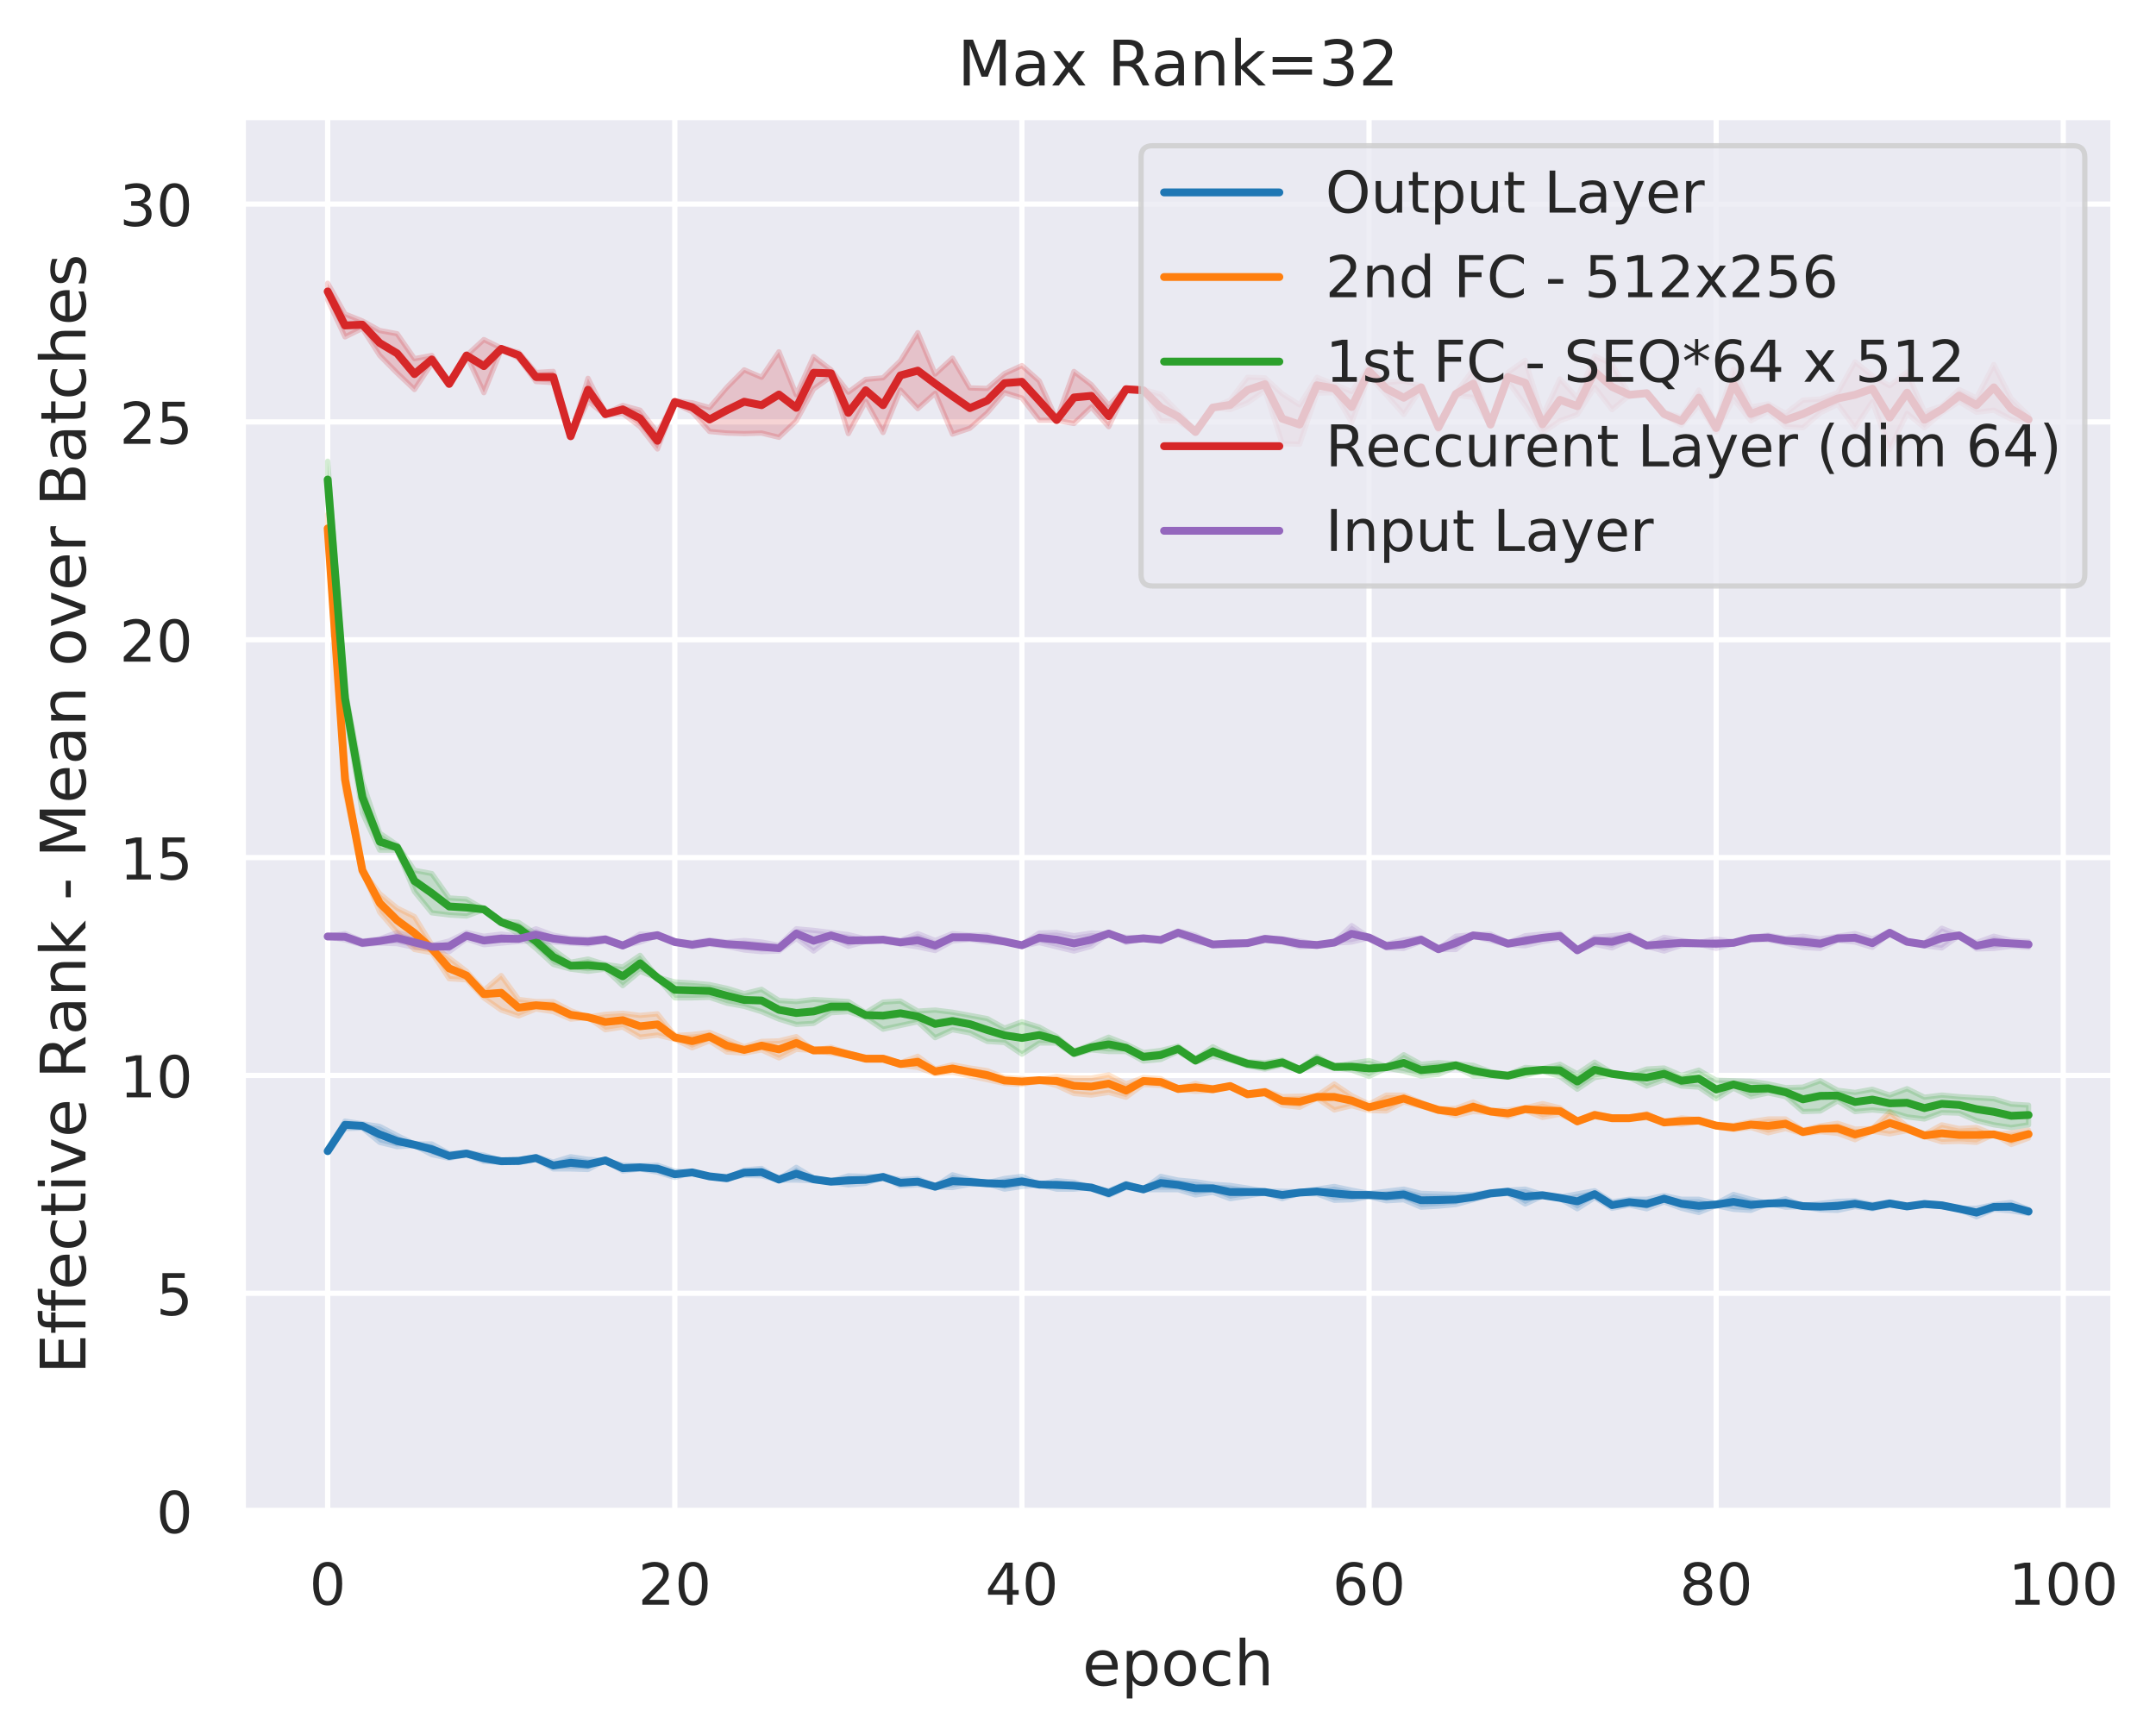 <?xml version="1.0" encoding="utf-8" standalone="no"?>
<!DOCTYPE svg PUBLIC "-//W3C//DTD SVG 1.1//EN"
  "http://www.w3.org/Graphics/SVG/1.1/DTD/svg11.dtd">
<!-- Created with matplotlib (https://matplotlib.org/) -->
<svg height="331.39pt" version="1.1" viewBox="0 0 411.522 331.39" width="411.522pt" xmlns="http://www.w3.org/2000/svg" xmlns:xlink="http://www.w3.org/1999/xlink">
 <defs>
  <style type="text/css">
*{stroke-linecap:butt;stroke-linejoin:round;}
  </style>
 </defs>
 <g id="figure_1">
  <g id="patch_1">
   <path d="M 0 331.39 
L 411.522 331.39 
L 411.522 0 
L 0 0 
z
" style="fill:#ffffff;"/>
  </g>
  <g id="axes_1">
   <g id="patch_2">
    <path d="M 46.311 288.43 
L 403.431 288.43 
L 403.431 22.318 
L 46.311 22.318 
z
" style="fill:#eaeaf2;"/>
   </g>
   <g id="matplotlib.axis_1">
    <g id="xtick_1">
     <g id="line2d_1">
      <path clip-path="url(#pfdfca6b6b6)" d="M 62.544 288.43 
L 62.544 22.318 
" style="fill:none;stroke:#ffffff;stroke-linecap:round;"/>
     </g>
     <g id="text_1">
      <!-- 0 -->
      <defs>
       <path d="M 31.781 66.406 
Q 24.172 66.406 20.328 58.906 
Q 16.5 51.422 16.5 36.375 
Q 16.5 21.391 20.328 13.891 
Q 24.172 6.391 31.781 6.391 
Q 39.453 6.391 43.281 13.891 
Q 47.125 21.391 47.125 36.375 
Q 47.125 51.422 43.281 58.906 
Q 39.453 66.406 31.781 66.406 
z
M 31.781 74.219 
Q 44.047 74.219 50.516 64.516 
Q 56.984 54.828 56.984 36.375 
Q 56.984 17.969 50.516 8.266 
Q 44.047 -1.422 31.781 -1.422 
Q 19.531 -1.422 13.062 8.266 
Q 6.594 17.969 6.594 36.375 
Q 6.594 54.828 13.062 64.516 
Q 19.531 74.219 31.781 74.219 
z
" id="DejaVuSans-48"/>
      </defs>
      <g style="fill:#262626;" transform="translate(59.045 306.288)scale(0.11 -0.11)">
       <use xlink:href="#DejaVuSans-48"/>
      </g>
     </g>
    </g>
    <g id="xtick_2">
     <g id="line2d_2">
      <path clip-path="url(#pfdfca6b6b6)" d="M 128.8 288.43 
L 128.8 22.318 
" style="fill:none;stroke:#ffffff;stroke-linecap:round;"/>
     </g>
     <g id="text_2">
      <!-- 20 -->
      <defs>
       <path d="M 19.188 8.297 
L 53.609 8.297 
L 53.609 0 
L 7.328 0 
L 7.328 8.297 
Q 12.938 14.109 22.625 23.891 
Q 32.328 33.688 34.812 36.531 
Q 39.547 41.844 41.422 45.531 
Q 43.312 49.219 43.312 52.781 
Q 43.312 58.594 39.234 62.25 
Q 35.156 65.922 28.609 65.922 
Q 23.969 65.922 18.812 64.312 
Q 13.672 62.703 7.812 59.422 
L 7.812 69.391 
Q 13.766 71.781 18.938 73 
Q 24.125 74.219 28.422 74.219 
Q 39.75 74.219 46.484 68.547 
Q 53.219 62.891 53.219 53.422 
Q 53.219 48.922 51.531 44.891 
Q 49.859 40.875 45.406 35.406 
Q 44.188 33.984 37.641 27.219 
Q 31.109 20.453 19.188 8.297 
z
" id="DejaVuSans-50"/>
      </defs>
      <g style="fill:#262626;" transform="translate(121.801 306.288)scale(0.11 -0.11)">
       <use xlink:href="#DejaVuSans-50"/>
       <use x="63.623" xlink:href="#DejaVuSans-48"/>
      </g>
     </g>
    </g>
    <g id="xtick_3">
     <g id="line2d_3">
      <path clip-path="url(#pfdfca6b6b6)" d="M 195.056 288.43 
L 195.056 22.318 
" style="fill:none;stroke:#ffffff;stroke-linecap:round;"/>
     </g>
     <g id="text_3">
      <!-- 40 -->
      <defs>
       <path d="M 37.797 64.312 
L 12.891 25.391 
L 37.797 25.391 
z
M 35.203 72.906 
L 47.609 72.906 
L 47.609 25.391 
L 58.016 25.391 
L 58.016 17.188 
L 47.609 17.188 
L 47.609 0 
L 37.797 0 
L 37.797 17.188 
L 4.891 17.188 
L 4.891 26.703 
z
" id="DejaVuSans-52"/>
      </defs>
      <g style="fill:#262626;" transform="translate(188.057 306.288)scale(0.11 -0.11)">
       <use xlink:href="#DejaVuSans-52"/>
       <use x="63.623" xlink:href="#DejaVuSans-48"/>
      </g>
     </g>
    </g>
    <g id="xtick_4">
     <g id="line2d_4">
      <path clip-path="url(#pfdfca6b6b6)" d="M 261.312 288.43 
L 261.312 22.318 
" style="fill:none;stroke:#ffffff;stroke-linecap:round;"/>
     </g>
     <g id="text_4">
      <!-- 60 -->
      <defs>
       <path d="M 33.016 40.375 
Q 26.375 40.375 22.484 35.828 
Q 18.609 31.297 18.609 23.391 
Q 18.609 15.531 22.484 10.953 
Q 26.375 6.391 33.016 6.391 
Q 39.656 6.391 43.531 10.953 
Q 47.406 15.531 47.406 23.391 
Q 47.406 31.297 43.531 35.828 
Q 39.656 40.375 33.016 40.375 
z
M 52.594 71.297 
L 52.594 62.312 
Q 48.875 64.062 45.094 64.984 
Q 41.312 65.922 37.594 65.922 
Q 27.828 65.922 22.672 59.328 
Q 17.531 52.734 16.797 39.406 
Q 19.672 43.656 24.016 45.922 
Q 28.375 48.188 33.594 48.188 
Q 44.578 48.188 50.953 41.516 
Q 57.328 34.859 57.328 23.391 
Q 57.328 12.156 50.688 5.359 
Q 44.047 -1.422 33.016 -1.422 
Q 20.359 -1.422 13.672 8.266 
Q 6.984 17.969 6.984 36.375 
Q 6.984 53.656 15.188 63.938 
Q 23.391 74.219 37.203 74.219 
Q 40.922 74.219 44.703 73.484 
Q 48.484 72.75 52.594 71.297 
z
" id="DejaVuSans-54"/>
      </defs>
      <g style="fill:#262626;" transform="translate(254.313 306.288)scale(0.11 -0.11)">
       <use xlink:href="#DejaVuSans-54"/>
       <use x="63.623" xlink:href="#DejaVuSans-48"/>
      </g>
     </g>
    </g>
    <g id="xtick_5">
     <g id="line2d_5">
      <path clip-path="url(#pfdfca6b6b6)" d="M 327.568 288.43 
L 327.568 22.318 
" style="fill:none;stroke:#ffffff;stroke-linecap:round;"/>
     </g>
     <g id="text_5">
      <!-- 80 -->
      <defs>
       <path d="M 31.781 34.625 
Q 24.75 34.625 20.719 30.859 
Q 16.703 27.094 16.703 20.516 
Q 16.703 13.922 20.719 10.156 
Q 24.75 6.391 31.781 6.391 
Q 38.812 6.391 42.859 10.172 
Q 46.922 13.969 46.922 20.516 
Q 46.922 27.094 42.891 30.859 
Q 38.875 34.625 31.781 34.625 
z
M 21.922 38.812 
Q 15.578 40.375 12.031 44.719 
Q 8.5 49.078 8.5 55.328 
Q 8.5 64.062 14.719 69.141 
Q 20.953 74.219 31.781 74.219 
Q 42.672 74.219 48.875 69.141 
Q 55.078 64.062 55.078 55.328 
Q 55.078 49.078 51.531 44.719 
Q 48 40.375 41.703 38.812 
Q 48.828 37.156 52.797 32.312 
Q 56.781 27.484 56.781 20.516 
Q 56.781 9.906 50.312 4.234 
Q 43.844 -1.422 31.781 -1.422 
Q 19.734 -1.422 13.25 4.234 
Q 6.781 9.906 6.781 20.516 
Q 6.781 27.484 10.781 32.312 
Q 14.797 37.156 21.922 38.812 
z
M 18.312 54.391 
Q 18.312 48.734 21.844 45.562 
Q 25.391 42.391 31.781 42.391 
Q 38.141 42.391 41.719 45.562 
Q 45.312 48.734 45.312 54.391 
Q 45.312 60.062 41.719 63.234 
Q 38.141 66.406 31.781 66.406 
Q 25.391 66.406 21.844 63.234 
Q 18.312 60.062 18.312 54.391 
z
" id="DejaVuSans-56"/>
      </defs>
      <g style="fill:#262626;" transform="translate(320.569 306.288)scale(0.11 -0.11)">
       <use xlink:href="#DejaVuSans-56"/>
       <use x="63.623" xlink:href="#DejaVuSans-48"/>
      </g>
     </g>
    </g>
    <g id="xtick_6">
     <g id="line2d_6">
      <path clip-path="url(#pfdfca6b6b6)" d="M 393.824 288.43 
L 393.824 22.318 
" style="fill:none;stroke:#ffffff;stroke-linecap:round;"/>
     </g>
     <g id="text_6">
      <!-- 100 -->
      <defs>
       <path d="M 12.406 8.297 
L 28.516 8.297 
L 28.516 63.922 
L 10.984 60.406 
L 10.984 69.391 
L 28.422 72.906 
L 38.281 72.906 
L 38.281 8.297 
L 54.391 8.297 
L 54.391 0 
L 12.406 0 
z
" id="DejaVuSans-49"/>
      </defs>
      <g style="fill:#262626;" transform="translate(383.326 306.288)scale(0.11 -0.11)">
       <use xlink:href="#DejaVuSans-49"/>
       <use x="63.623" xlink:href="#DejaVuSans-48"/>
       <use x="127.246" xlink:href="#DejaVuSans-48"/>
      </g>
     </g>
    </g>
    <g id="text_7">
     <!-- epoch -->
     <defs>
      <path d="M 56.203 29.594 
L 56.203 25.203 
L 14.891 25.203 
Q 15.484 15.922 20.484 11.062 
Q 25.484 6.203 34.422 6.203 
Q 39.594 6.203 44.453 7.469 
Q 49.312 8.734 54.109 11.281 
L 54.109 2.781 
Q 49.266 0.734 44.188 -0.344 
Q 39.109 -1.422 33.891 -1.422 
Q 20.797 -1.422 13.156 6.188 
Q 5.516 13.812 5.516 26.812 
Q 5.516 40.234 12.766 48.109 
Q 20.016 56 32.328 56 
Q 43.359 56 49.781 48.891 
Q 56.203 41.797 56.203 29.594 
z
M 47.219 32.234 
Q 47.125 39.594 43.094 43.984 
Q 39.062 48.391 32.422 48.391 
Q 24.906 48.391 20.391 44.141 
Q 15.875 39.891 15.188 32.172 
z
" id="DejaVuSans-101"/>
      <path d="M 18.109 8.203 
L 18.109 -20.797 
L 9.078 -20.797 
L 9.078 54.688 
L 18.109 54.688 
L 18.109 46.391 
Q 20.953 51.266 25.266 53.625 
Q 29.594 56 35.594 56 
Q 45.562 56 51.781 48.094 
Q 58.016 40.188 58.016 27.297 
Q 58.016 14.406 51.781 6.484 
Q 45.562 -1.422 35.594 -1.422 
Q 29.594 -1.422 25.266 0.953 
Q 20.953 3.328 18.109 8.203 
z
M 48.688 27.297 
Q 48.688 37.203 44.609 42.844 
Q 40.531 48.484 33.406 48.484 
Q 26.266 48.484 22.188 42.844 
Q 18.109 37.203 18.109 27.297 
Q 18.109 17.391 22.188 11.75 
Q 26.266 6.109 33.406 6.109 
Q 40.531 6.109 44.609 11.75 
Q 48.688 17.391 48.688 27.297 
z
" id="DejaVuSans-112"/>
      <path d="M 30.609 48.391 
Q 23.391 48.391 19.188 42.75 
Q 14.984 37.109 14.984 27.297 
Q 14.984 17.484 19.156 11.844 
Q 23.344 6.203 30.609 6.203 
Q 37.797 6.203 41.984 11.859 
Q 46.188 17.531 46.188 27.297 
Q 46.188 37.016 41.984 42.703 
Q 37.797 48.391 30.609 48.391 
z
M 30.609 56 
Q 42.328 56 49.016 48.375 
Q 55.719 40.766 55.719 27.297 
Q 55.719 13.875 49.016 6.219 
Q 42.328 -1.422 30.609 -1.422 
Q 18.844 -1.422 12.172 6.219 
Q 5.516 13.875 5.516 27.297 
Q 5.516 40.766 12.172 48.375 
Q 18.844 56 30.609 56 
z
" id="DejaVuSans-111"/>
      <path d="M 48.781 52.594 
L 48.781 44.188 
Q 44.969 46.297 41.141 47.344 
Q 37.312 48.391 33.406 48.391 
Q 24.656 48.391 19.812 42.844 
Q 14.984 37.312 14.984 27.297 
Q 14.984 17.281 19.812 11.734 
Q 24.656 6.203 33.406 6.203 
Q 37.312 6.203 41.141 7.25 
Q 44.969 8.297 48.781 10.406 
L 48.781 2.094 
Q 45.016 0.344 40.984 -0.531 
Q 36.969 -1.422 32.422 -1.422 
Q 20.062 -1.422 12.781 6.344 
Q 5.516 14.109 5.516 27.297 
Q 5.516 40.672 12.859 48.328 
Q 20.219 56 33.016 56 
Q 37.156 56 41.109 55.141 
Q 45.062 54.297 48.781 52.594 
z
" id="DejaVuSans-99"/>
      <path d="M 54.891 33.016 
L 54.891 0 
L 45.906 0 
L 45.906 32.719 
Q 45.906 40.484 42.875 44.328 
Q 39.844 48.188 33.797 48.188 
Q 26.516 48.188 22.312 43.547 
Q 18.109 38.922 18.109 30.906 
L 18.109 0 
L 9.078 0 
L 9.078 75.984 
L 18.109 75.984 
L 18.109 46.188 
Q 21.344 51.125 25.703 53.562 
Q 30.078 56 35.797 56 
Q 45.219 56 50.047 50.172 
Q 54.891 44.344 54.891 33.016 
z
" id="DejaVuSans-104"/>
     </defs>
     <g style="fill:#262626;" transform="translate(206.597 321.694)scale(0.12 -0.12)">
      <use xlink:href="#DejaVuSans-101"/>
      <use x="61.523" xlink:href="#DejaVuSans-112"/>
      <use x="125" xlink:href="#DejaVuSans-111"/>
      <use x="186.182" xlink:href="#DejaVuSans-99"/>
      <use x="241.162" xlink:href="#DejaVuSans-104"/>
     </g>
    </g>
   </g>
   <g id="matplotlib.axis_2">
    <g id="ytick_1">
     <g id="line2d_7">
      <path clip-path="url(#pfdfca6b6b6)" d="M 46.311 288.43 
L 403.431 288.43 
" style="fill:none;stroke:#ffffff;stroke-linecap:round;"/>
     </g>
     <g id="text_8">
      <!-- 0 -->
      <g style="fill:#262626;" transform="translate(29.812 292.609)scale(0.11 -0.11)">
       <use xlink:href="#DejaVuSans-48"/>
      </g>
     </g>
    </g>
    <g id="ytick_2">
     <g id="line2d_8">
      <path clip-path="url(#pfdfca6b6b6)" d="M 46.311 246.85 
L 403.431 246.85 
" style="fill:none;stroke:#ffffff;stroke-linecap:round;"/>
     </g>
     <g id="text_9">
      <!-- 5 -->
      <defs>
       <path d="M 10.797 72.906 
L 49.516 72.906 
L 49.516 64.594 
L 19.828 64.594 
L 19.828 46.734 
Q 21.969 47.469 24.109 47.828 
Q 26.266 48.188 28.422 48.188 
Q 40.625 48.188 47.75 41.5 
Q 54.891 34.812 54.891 23.391 
Q 54.891 11.625 47.562 5.094 
Q 40.234 -1.422 26.906 -1.422 
Q 22.312 -1.422 17.547 -0.641 
Q 12.797 0.141 7.719 1.703 
L 7.719 11.625 
Q 12.109 9.234 16.797 8.062 
Q 21.484 6.891 26.703 6.891 
Q 35.156 6.891 40.078 11.328 
Q 45.016 15.766 45.016 23.391 
Q 45.016 31 40.078 35.438 
Q 35.156 39.891 26.703 39.891 
Q 22.75 39.891 18.812 39.016 
Q 14.891 38.141 10.797 36.281 
z
" id="DejaVuSans-53"/>
      </defs>
      <g style="fill:#262626;" transform="translate(29.812 251.029)scale(0.11 -0.11)">
       <use xlink:href="#DejaVuSans-53"/>
      </g>
     </g>
    </g>
    <g id="ytick_3">
     <g id="line2d_9">
      <path clip-path="url(#pfdfca6b6b6)" d="M 46.311 205.27 
L 403.431 205.27 
" style="fill:none;stroke:#ffffff;stroke-linecap:round;"/>
     </g>
     <g id="text_10">
      <!-- 10 -->
      <g style="fill:#262626;" transform="translate(22.814 209.449)scale(0.11 -0.11)">
       <use xlink:href="#DejaVuSans-49"/>
       <use x="63.623" xlink:href="#DejaVuSans-48"/>
      </g>
     </g>
    </g>
    <g id="ytick_4">
     <g id="line2d_10">
      <path clip-path="url(#pfdfca6b6b6)" d="M 46.311 163.69 
L 403.431 163.69 
" style="fill:none;stroke:#ffffff;stroke-linecap:round;"/>
     </g>
     <g id="text_11">
      <!-- 15 -->
      <g style="fill:#262626;" transform="translate(22.814 167.869)scale(0.11 -0.11)">
       <use xlink:href="#DejaVuSans-49"/>
       <use x="63.623" xlink:href="#DejaVuSans-53"/>
      </g>
     </g>
    </g>
    <g id="ytick_5">
     <g id="line2d_11">
      <path clip-path="url(#pfdfca6b6b6)" d="M 46.311 122.11 
L 403.431 122.11 
" style="fill:none;stroke:#ffffff;stroke-linecap:round;"/>
     </g>
     <g id="text_12">
      <!-- 20 -->
      <g style="fill:#262626;" transform="translate(22.814 126.289)scale(0.11 -0.11)">
       <use xlink:href="#DejaVuSans-50"/>
       <use x="63.623" xlink:href="#DejaVuSans-48"/>
      </g>
     </g>
    </g>
    <g id="ytick_6">
     <g id="line2d_12">
      <path clip-path="url(#pfdfca6b6b6)" d="M 46.311 80.53 
L 403.431 80.53 
" style="fill:none;stroke:#ffffff;stroke-linecap:round;"/>
     </g>
     <g id="text_13">
      <!-- 25 -->
      <g style="fill:#262626;" transform="translate(22.814 84.709)scale(0.11 -0.11)">
       <use xlink:href="#DejaVuSans-50"/>
       <use x="63.623" xlink:href="#DejaVuSans-53"/>
      </g>
     </g>
    </g>
    <g id="ytick_7">
     <g id="line2d_13">
      <path clip-path="url(#pfdfca6b6b6)" d="M 46.311 38.95 
L 403.431 38.95 
" style="fill:none;stroke:#ffffff;stroke-linecap:round;"/>
     </g>
     <g id="text_14">
      <!-- 30 -->
      <defs>
       <path d="M 40.578 39.312 
Q 47.656 37.797 51.625 33 
Q 55.609 28.219 55.609 21.188 
Q 55.609 10.406 48.188 4.484 
Q 40.766 -1.422 27.094 -1.422 
Q 22.516 -1.422 17.656 -0.516 
Q 12.797 0.391 7.625 2.203 
L 7.625 11.719 
Q 11.719 9.328 16.594 8.109 
Q 21.484 6.891 26.812 6.891 
Q 36.078 6.891 40.938 10.547 
Q 45.797 14.203 45.797 21.188 
Q 45.797 27.641 41.281 31.266 
Q 36.766 34.906 28.719 34.906 
L 20.219 34.906 
L 20.219 43.016 
L 29.109 43.016 
Q 36.375 43.016 40.234 45.922 
Q 44.094 48.828 44.094 54.297 
Q 44.094 59.906 40.109 62.906 
Q 36.141 65.922 28.719 65.922 
Q 24.656 65.922 20.016 65.031 
Q 15.375 64.156 9.812 62.312 
L 9.812 71.094 
Q 15.438 72.656 20.344 73.438 
Q 25.25 74.219 29.594 74.219 
Q 40.828 74.219 47.359 69.109 
Q 53.906 64.016 53.906 55.328 
Q 53.906 49.266 50.438 45.094 
Q 46.969 40.922 40.578 39.312 
z
" id="DejaVuSans-51"/>
      </defs>
      <g style="fill:#262626;" transform="translate(22.814 43.129)scale(0.11 -0.11)">
       <use xlink:href="#DejaVuSans-51"/>
       <use x="63.623" xlink:href="#DejaVuSans-48"/>
      </g>
     </g>
    </g>
    <g id="text_15">
     <!-- Effective Rank - Mean over Batches -->
     <defs>
      <path d="M 9.812 72.906 
L 55.906 72.906 
L 55.906 64.594 
L 19.672 64.594 
L 19.672 43.016 
L 54.391 43.016 
L 54.391 34.719 
L 19.672 34.719 
L 19.672 8.297 
L 56.781 8.297 
L 56.781 0 
L 9.812 0 
z
" id="DejaVuSans-69"/>
      <path d="M 37.109 75.984 
L 37.109 68.5 
L 28.516 68.5 
Q 23.688 68.5 21.797 66.547 
Q 19.922 64.594 19.922 59.516 
L 19.922 54.688 
L 34.719 54.688 
L 34.719 47.703 
L 19.922 47.703 
L 19.922 0 
L 10.891 0 
L 10.891 47.703 
L 2.297 47.703 
L 2.297 54.688 
L 10.891 54.688 
L 10.891 58.5 
Q 10.891 67.625 15.141 71.797 
Q 19.391 75.984 28.609 75.984 
z
" id="DejaVuSans-102"/>
      <path d="M 18.312 70.219 
L 18.312 54.688 
L 36.812 54.688 
L 36.812 47.703 
L 18.312 47.703 
L 18.312 18.016 
Q 18.312 11.328 20.141 9.422 
Q 21.969 7.516 27.594 7.516 
L 36.812 7.516 
L 36.812 0 
L 27.594 0 
Q 17.188 0 13.234 3.875 
Q 9.281 7.766 9.281 18.016 
L 9.281 47.703 
L 2.688 47.703 
L 2.688 54.688 
L 9.281 54.688 
L 9.281 70.219 
z
" id="DejaVuSans-116"/>
      <path d="M 9.422 54.688 
L 18.406 54.688 
L 18.406 0 
L 9.422 0 
z
M 9.422 75.984 
L 18.406 75.984 
L 18.406 64.594 
L 9.422 64.594 
z
" id="DejaVuSans-105"/>
      <path d="M 2.984 54.688 
L 12.5 54.688 
L 29.594 8.797 
L 46.688 54.688 
L 56.203 54.688 
L 35.688 0 
L 23.484 0 
z
" id="DejaVuSans-118"/>
      <path id="DejaVuSans-32"/>
      <path d="M 44.391 34.188 
Q 47.562 33.109 50.562 29.594 
Q 53.562 26.078 56.594 19.922 
L 66.609 0 
L 56 0 
L 46.688 18.703 
Q 43.062 26.031 39.672 28.422 
Q 36.281 30.812 30.422 30.812 
L 19.672 30.812 
L 19.672 0 
L 9.812 0 
L 9.812 72.906 
L 32.078 72.906 
Q 44.578 72.906 50.734 67.672 
Q 56.891 62.453 56.891 51.906 
Q 56.891 45.016 53.688 40.469 
Q 50.484 35.938 44.391 34.188 
z
M 19.672 64.797 
L 19.672 38.922 
L 32.078 38.922 
Q 39.203 38.922 42.844 42.219 
Q 46.484 45.516 46.484 51.906 
Q 46.484 58.297 42.844 61.547 
Q 39.203 64.797 32.078 64.797 
z
" id="DejaVuSans-82"/>
      <path d="M 34.281 27.484 
Q 23.391 27.484 19.188 25 
Q 14.984 22.516 14.984 16.5 
Q 14.984 11.719 18.141 8.906 
Q 21.297 6.109 26.703 6.109 
Q 34.188 6.109 38.703 11.406 
Q 43.219 16.703 43.219 25.484 
L 43.219 27.484 
z
M 52.203 31.203 
L 52.203 0 
L 43.219 0 
L 43.219 8.297 
Q 40.141 3.328 35.547 0.953 
Q 30.953 -1.422 24.312 -1.422 
Q 15.922 -1.422 10.953 3.297 
Q 6 8.016 6 15.922 
Q 6 25.141 12.172 29.828 
Q 18.359 34.516 30.609 34.516 
L 43.219 34.516 
L 43.219 35.406 
Q 43.219 41.609 39.141 45 
Q 35.062 48.391 27.688 48.391 
Q 23 48.391 18.547 47.266 
Q 14.109 46.141 10.016 43.891 
L 10.016 52.203 
Q 14.938 54.109 19.578 55.047 
Q 24.219 56 28.609 56 
Q 40.484 56 46.344 49.844 
Q 52.203 43.703 52.203 31.203 
z
" id="DejaVuSans-97"/>
      <path d="M 54.891 33.016 
L 54.891 0 
L 45.906 0 
L 45.906 32.719 
Q 45.906 40.484 42.875 44.328 
Q 39.844 48.188 33.797 48.188 
Q 26.516 48.188 22.312 43.547 
Q 18.109 38.922 18.109 30.906 
L 18.109 0 
L 9.078 0 
L 9.078 54.688 
L 18.109 54.688 
L 18.109 46.188 
Q 21.344 51.125 25.703 53.562 
Q 30.078 56 35.797 56 
Q 45.219 56 50.047 50.172 
Q 54.891 44.344 54.891 33.016 
z
" id="DejaVuSans-110"/>
      <path d="M 9.078 75.984 
L 18.109 75.984 
L 18.109 31.109 
L 44.922 54.688 
L 56.391 54.688 
L 27.391 29.109 
L 57.625 0 
L 45.906 0 
L 18.109 26.703 
L 18.109 0 
L 9.078 0 
z
" id="DejaVuSans-107"/>
      <path d="M 4.891 31.391 
L 31.203 31.391 
L 31.203 23.391 
L 4.891 23.391 
z
" id="DejaVuSans-45"/>
      <path d="M 9.812 72.906 
L 24.516 72.906 
L 43.109 23.297 
L 61.812 72.906 
L 76.516 72.906 
L 76.516 0 
L 66.891 0 
L 66.891 64.016 
L 48.094 14.016 
L 38.188 14.016 
L 19.391 64.016 
L 19.391 0 
L 9.812 0 
z
" id="DejaVuSans-77"/>
      <path d="M 41.109 46.297 
Q 39.594 47.172 37.812 47.578 
Q 36.031 48 33.891 48 
Q 26.266 48 22.188 43.047 
Q 18.109 38.094 18.109 28.812 
L 18.109 0 
L 9.078 0 
L 9.078 54.688 
L 18.109 54.688 
L 18.109 46.188 
Q 20.953 51.172 25.484 53.578 
Q 30.031 56 36.531 56 
Q 37.453 56 38.578 55.875 
Q 39.703 55.766 41.062 55.516 
z
" id="DejaVuSans-114"/>
      <path d="M 19.672 34.812 
L 19.672 8.109 
L 35.5 8.109 
Q 43.453 8.109 47.281 11.406 
Q 51.125 14.703 51.125 21.484 
Q 51.125 28.328 47.281 31.562 
Q 43.453 34.812 35.5 34.812 
z
M 19.672 64.797 
L 19.672 42.828 
L 34.281 42.828 
Q 41.5 42.828 45.031 45.531 
Q 48.578 48.25 48.578 53.812 
Q 48.578 59.328 45.031 62.062 
Q 41.5 64.797 34.281 64.797 
z
M 9.812 72.906 
L 35.016 72.906 
Q 46.297 72.906 52.391 68.219 
Q 58.5 63.531 58.5 54.891 
Q 58.5 48.188 55.375 44.234 
Q 52.25 40.281 46.188 39.312 
Q 53.469 37.75 57.5 32.781 
Q 61.531 27.828 61.531 20.406 
Q 61.531 10.641 54.891 5.312 
Q 48.25 0 35.984 0 
L 9.812 0 
z
" id="DejaVuSans-66"/>
      <path d="M 44.281 53.078 
L 44.281 44.578 
Q 40.484 46.531 36.375 47.5 
Q 32.281 48.484 27.875 48.484 
Q 21.188 48.484 17.844 46.438 
Q 14.5 44.391 14.5 40.281 
Q 14.5 37.156 16.891 35.375 
Q 19.281 33.594 26.516 31.984 
L 29.594 31.297 
Q 39.156 29.25 43.188 25.516 
Q 47.219 21.781 47.219 15.094 
Q 47.219 7.469 41.188 3.016 
Q 35.156 -1.422 24.609 -1.422 
Q 20.219 -1.422 15.453 -0.562 
Q 10.688 0.297 5.422 2 
L 5.422 11.281 
Q 10.406 8.688 15.234 7.391 
Q 20.062 6.109 24.812 6.109 
Q 31.156 6.109 34.562 8.281 
Q 37.984 10.453 37.984 14.406 
Q 37.984 18.062 35.516 20.016 
Q 33.062 21.969 24.703 23.781 
L 21.578 24.516 
Q 13.234 26.266 9.516 29.906 
Q 5.812 33.547 5.812 39.891 
Q 5.812 47.609 11.281 51.797 
Q 16.75 56 26.812 56 
Q 31.781 56 36.172 55.266 
Q 40.578 54.547 44.281 53.078 
z
" id="DejaVuSans-115"/>
     </defs>
     <g style="fill:#262626;" transform="translate(16.318 262.257)rotate(-90)scale(0.12 -0.12)">
      <use xlink:href="#DejaVuSans-69"/>
      <use x="63.184" xlink:href="#DejaVuSans-102"/>
      <use x="98.389" xlink:href="#DejaVuSans-102"/>
      <use x="133.594" xlink:href="#DejaVuSans-101"/>
      <use x="195.117" xlink:href="#DejaVuSans-99"/>
      <use x="250.098" xlink:href="#DejaVuSans-116"/>
      <use x="289.307" xlink:href="#DejaVuSans-105"/>
      <use x="317.09" xlink:href="#DejaVuSans-118"/>
      <use x="376.27" xlink:href="#DejaVuSans-101"/>
      <use x="437.793" xlink:href="#DejaVuSans-32"/>
      <use x="469.58" xlink:href="#DejaVuSans-82"/>
      <use x="539.031" xlink:href="#DejaVuSans-97"/>
      <use x="600.311" xlink:href="#DejaVuSans-110"/>
      <use x="663.689" xlink:href="#DejaVuSans-107"/>
      <use x="721.6" xlink:href="#DejaVuSans-32"/>
      <use x="753.387" xlink:href="#DejaVuSans-45"/>
      <use x="789.471" xlink:href="#DejaVuSans-32"/>
      <use x="821.258" xlink:href="#DejaVuSans-77"/>
      <use x="907.537" xlink:href="#DejaVuSans-101"/>
      <use x="969.061" xlink:href="#DejaVuSans-97"/>
      <use x="1030.34" xlink:href="#DejaVuSans-110"/>
      <use x="1093.719" xlink:href="#DejaVuSans-32"/>
      <use x="1125.506" xlink:href="#DejaVuSans-111"/>
      <use x="1186.688" xlink:href="#DejaVuSans-118"/>
      <use x="1245.867" xlink:href="#DejaVuSans-101"/>
      <use x="1307.391" xlink:href="#DejaVuSans-114"/>
      <use x="1348.504" xlink:href="#DejaVuSans-32"/>
      <use x="1380.291" xlink:href="#DejaVuSans-66"/>
      <use x="1448.895" xlink:href="#DejaVuSans-97"/>
      <use x="1510.174" xlink:href="#DejaVuSans-116"/>
      <use x="1549.383" xlink:href="#DejaVuSans-99"/>
      <use x="1604.363" xlink:href="#DejaVuSans-104"/>
      <use x="1667.742" xlink:href="#DejaVuSans-101"/>
      <use x="1729.266" xlink:href="#DejaVuSans-115"/>
     </g>
    </g>
   </g>
   <g id="PolyCollection_1">
    <defs>
     <path d="M 62.544 -111.719 
L 62.544 -111.617 
L 65.857 -115.978 
L 69.17 -116.08 
L 72.482 -113.341 
L 75.795 -112.53 
L 79.108 -112.733 
L 82.421 -111.009 
L 85.734 -110.299 
L 89.046 -111.009 
L 92.359 -109.691 
L 95.672 -109.589 
L 98.985 -109.488 
L 102.298 -110.096 
L 105.61 -108.271 
L 108.923 -108.271 
L 112.236 -108.169 
L 115.549 -109.893 
L 118.862 -107.865 
L 122.174 -108.271 
L 125.487 -107.662 
L 128.8 -106.648 
L 132.113 -107.561 
L 135.426 -106.749 
L 138.738 -106.445 
L 142.051 -107.054 
L 145.364 -106.952 
L 148.677 -106.141 
L 151.99 -106.141 
L 155.302 -106.04 
L 158.615 -105.735 
L 161.928 -105.228 
L 165.241 -105.533 
L 168.554 -106.648 
L 171.866 -105.025 
L 175.179 -105.228 
L 178.492 -104.823 
L 181.805 -104.721 
L 185.118 -105.33 
L 188.43 -105.431 
L 191.743 -104.417 
L 195.056 -104.924 
L 198.369 -105.228 
L 201.682 -104.417 
L 204.994 -104.417 
L 208.307 -104.721 
L 211.62 -103.2 
L 214.933 -104.721 
L 218.246 -104.316 
L 221.558 -104.316 
L 224.871 -104.316 
L 228.184 -103.301 
L 231.497 -103.808 
L 234.81 -102.591 
L 238.122 -103.099 
L 241.435 -103.707 
L 244.748 -102.591 
L 248.061 -103.606 
L 251.374 -103.504 
L 254.686 -102.287 
L 257.999 -102.389 
L 261.312 -102.997 
L 264.625 -102.186 
L 267.938 -102.389 
L 271.25 -100.969 
L 274.563 -101.172 
L 277.876 -101.476 
L 281.189 -102.389 
L 284.502 -103.301 
L 287.814 -103.606 
L 291.127 -101.577 
L 294.44 -103.099 
L 297.753 -102.591 
L 301.066 -100.665 
L 304.378 -102.794 
L 307.691 -100.766 
L 311.004 -101.375 
L 314.317 -100.665 
L 317.63 -101.983 
L 320.942 -100.766 
L 324.255 -99.955 
L 327.568 -101.273 
L 330.881 -100.563 
L 334.194 -100.36 
L 337.507 -101.679 
L 340.819 -100.969 
L 344.132 -101.07 
L 347.445 -100.462 
L 350.758 -100.36 
L 354.071 -101.07 
L 357.383 -100.665 
L 360.696 -101.375 
L 364.009 -100.969 
L 367.322 -101.375 
L 370.635 -101.07 
L 373.947 -100.563 
L 377.26 -99.143 
L 380.573 -100.563 
L 383.886 -100.259 
L 387.199 -99.752 
L 387.199 -100.563 
L 387.199 -100.563 
L 383.886 -101.882 
L 380.573 -101.476 
L 377.26 -100.766 
L 373.947 -100.766 
L 370.635 -101.577 
L 367.322 -101.78 
L 364.009 -101.273 
L 360.696 -101.983 
L 357.383 -101.476 
L 354.071 -102.186 
L 350.758 -102.084 
L 347.445 -101.679 
L 344.132 -101.273 
L 340.819 -102.591 
L 337.507 -101.679 
L 334.194 -102.49 
L 330.881 -103.403 
L 327.568 -101.679 
L 324.255 -102.49 
L 320.942 -102.49 
L 317.63 -103.2 
L 314.317 -102.49 
L 311.004 -102.49 
L 307.691 -101.983 
L 304.378 -104.113 
L 301.066 -103.504 
L 297.753 -102.896 
L 294.44 -103.403 
L 291.127 -104.417 
L 287.814 -104.214 
L 284.502 -103.91 
L 281.189 -103.403 
L 277.876 -103.403 
L 274.563 -103.504 
L 271.25 -103.606 
L 267.938 -104.417 
L 264.625 -104.011 
L 261.312 -103.606 
L 257.999 -104.214 
L 254.686 -104.924 
L 251.374 -104.417 
L 248.061 -103.91 
L 244.748 -104.011 
L 241.435 -104.011 
L 238.122 -104.62 
L 234.81 -105.127 
L 231.497 -105.33 
L 228.184 -105.837 
L 224.871 -106.141 
L 221.558 -106.851 
L 218.246 -104.417 
L 214.933 -105.533 
L 211.62 -104.113 
L 208.307 -104.721 
L 204.994 -105.735 
L 201.682 -106.04 
L 198.369 -105.33 
L 195.056 -106.851 
L 191.743 -106.445 
L 188.43 -105.634 
L 185.118 -106.242 
L 181.805 -107.155 
L 178.492 -104.924 
L 175.179 -106.445 
L 171.866 -106.242 
L 168.554 -106.851 
L 165.241 -106.851 
L 161.928 -106.952 
L 158.615 -105.938 
L 155.302 -106.547 
L 151.99 -108.575 
L 148.677 -106.344 
L 145.364 -108.372 
L 142.051 -108.068 
L 138.738 -106.547 
L 135.426 -106.952 
L 132.113 -107.662 
L 128.8 -107.865 
L 125.487 -108.981 
L 122.174 -108.879 
L 118.862 -108.981 
L 115.549 -109.893 
L 112.236 -110.096 
L 108.923 -110.603 
L 105.61 -109.589 
L 102.298 -110.603 
L 98.985 -110.096 
L 95.672 -109.893 
L 92.359 -110.907 
L 89.046 -111.415 
L 85.734 -111.212 
L 82.421 -113.037 
L 79.108 -113.037 
L 75.795 -114.66 
L 72.482 -116.384 
L 69.17 -116.891 
L 65.857 -117.398 
L 62.544 -111.719 
z
" id="m0d2190eab9" style="stroke:#1f77b4;stroke-opacity:0.2;"/>
    </defs>
    <g clip-path="url(#pfdfca6b6b6)">
     <use style="fill:#1f77b4;fill-opacity:0.2;stroke:#1f77b4;stroke-opacity:0.2;" x="0" xlink:href="#m0d2190eab9" y="331.39"/>
    </g>
   </g>
   <g id="PolyCollection_2">
    <defs>
     <path d="M 62.544 -233.214 
L 62.544 -227.839 
L 65.857 -180.174 
L 69.17 -165.266 
L 72.482 -157.254 
L 75.795 -153.4 
L 79.108 -150.155 
L 82.421 -149.546 
L 85.734 -144.577 
L 89.046 -144.374 
L 92.359 -140.926 
L 95.672 -138.594 
L 98.985 -137.478 
L 102.298 -138.797 
L 105.61 -138.289 
L 108.923 -136.87 
L 112.236 -137.174 
L 115.549 -134.841 
L 118.862 -135.348 
L 122.174 -133.422 
L 125.487 -133.827 
L 128.8 -133.016 
L 132.113 -131.393 
L 135.426 -132.712 
L 138.738 -130.582 
L 142.051 -130.379 
L 145.364 -130.988 
L 148.677 -129.466 
L 151.99 -131.089 
L 155.302 -130.886 
L 158.615 -130.379 
L 161.928 -129.872 
L 165.241 -129.264 
L 168.554 -129.162 
L 171.866 -128.047 
L 175.179 -127.641 
L 178.492 -126.424 
L 181.805 -126.728 
L 185.118 -126.018 
L 188.43 -125.308 
L 191.743 -124.598 
L 195.056 -124.396 
L 198.369 -125.106 
L 201.682 -124.193 
L 204.994 -122.672 
L 208.307 -122.367 
L 211.62 -122.874 
L 214.933 -121.962 
L 218.246 -124.396 
L 221.558 -124.193 
L 224.871 -123.483 
L 228.184 -123.077 
L 231.497 -123.28 
L 234.81 -123.889 
L 238.122 -122.367 
L 241.435 -122.57 
L 244.748 -120.44 
L 248.061 -120.035 
L 251.374 -121.759 
L 254.686 -119.528 
L 257.999 -120.339 
L 261.312 -119.426 
L 264.625 -119.325 
L 267.938 -121.049 
L 271.25 -120.238 
L 274.563 -119.325 
L 277.876 -118.412 
L 281.189 -119.223 
L 284.502 -119.021 
L 287.814 -118.209 
L 291.127 -119.426 
L 294.44 -118.108 
L 297.753 -118.716 
L 301.066 -117.195 
L 304.378 -118.209 
L 307.691 -117.804 
L 311.004 -117.905 
L 314.317 -118.007 
L 317.63 -117.094 
L 320.942 -116.79 
L 324.255 -117.297 
L 327.568 -116.282 
L 330.881 -115.775 
L 334.194 -116.181 
L 337.507 -115.167 
L 340.819 -115.978 
L 344.132 -114.964 
L 347.445 -115.37 
L 350.758 -115.065 
L 354.071 -113.849 
L 357.383 -115.471 
L 360.696 -114.964 
L 364.009 -115.573 
L 367.322 -114.457 
L 370.635 -113.443 
L 373.947 -113.544 
L 377.26 -113.341 
L 380.573 -114.863 
L 383.886 -112.936 
L 387.199 -114.153 
L 387.199 -115.674 
L 387.199 -115.674 
L 383.886 -115.167 
L 380.573 -114.863 
L 377.26 -116.181 
L 373.947 -115.978 
L 370.635 -116.688 
L 367.322 -114.863 
L 364.009 -116.384 
L 360.696 -119.122 
L 357.383 -115.978 
L 354.071 -115.877 
L 350.758 -116.992 
L 347.445 -116.485 
L 344.132 -115.674 
L 340.819 -117.804 
L 337.507 -117.804 
L 334.194 -117.297 
L 330.881 -116.587 
L 327.568 -116.79 
L 324.255 -117.702 
L 320.942 -118.007 
L 317.63 -117.195 
L 314.317 -118.818 
L 311.004 -118.007 
L 307.691 -118.108 
L 304.378 -118.919 
L 301.066 -117.499 
L 297.753 -119.933 
L 294.44 -120.745 
L 291.127 -119.933 
L 287.814 -119.528 
L 284.502 -119.426 
L 281.189 -121.049 
L 277.876 -119.832 
L 274.563 -119.731 
L 271.25 -120.948 
L 267.938 -122.367 
L 264.625 -122.367 
L 261.312 -120.643 
L 257.999 -122.266 
L 254.686 -124.497 
L 251.374 -122.266 
L 248.061 -122.165 
L 244.748 -122.063 
L 241.435 -123.28 
L 238.122 -122.672 
L 234.81 -124.294 
L 231.497 -123.686 
L 228.184 -124.598 
L 224.871 -123.584 
L 221.558 -125.511 
L 218.246 -125.714 
L 214.933 -124.497 
L 211.62 -126.221 
L 208.307 -125.613 
L 204.994 -125.613 
L 201.682 -125.917 
L 198.369 -125.308 
L 195.056 -125.511 
L 191.743 -125.714 
L 188.43 -127.032 
L 185.118 -127.539 
L 181.805 -128.148 
L 178.492 -127.337 
L 175.179 -129.771 
L 171.866 -128.554 
L 168.554 -129.466 
L 165.241 -129.365 
L 161.928 -130.379 
L 158.615 -131.495 
L 155.302 -130.886 
L 151.99 -133.523 
L 148.677 -132.712 
L 145.364 -132.61 
L 142.051 -131.596 
L 138.738 -133.016 
L 135.426 -134.334 
L 132.113 -133.929 
L 128.8 -133.726 
L 125.487 -137.884 
L 122.174 -137.58 
L 118.862 -137.985 
L 115.549 -137.782 
L 112.236 -137.275 
L 108.923 -138.492 
L 105.61 -140.216 
L 102.298 -140.216 
L 98.985 -140.622 
L 95.672 -145.186 
L 92.359 -142.346 
L 89.046 -145.997 
L 85.734 -148.532 
L 82.421 -151.068 
L 79.108 -156.443 
L 75.795 -158.065 
L 72.482 -160.803 
L 69.17 -165.266 
L 65.857 -185.042 
L 62.544 -233.214 
z
" id="mb83139a709" style="stroke:#ff7f0e;stroke-opacity:0.2;"/>
    </defs>
    <g clip-path="url(#pfdfca6b6b6)">
     <use style="fill:#ff7f0e;fill-opacity:0.2;stroke:#ff7f0e;stroke-opacity:0.2;" x="0" xlink:href="#mb83139a709" y="331.39"/>
    </g>
   </g>
   <g id="PolyCollection_3">
    <defs>
     <path d="M 62.544 -243.355 
L 62.544 -236.357 
L 65.857 -196.299 
L 69.17 -176.219 
L 72.482 -169.119 
L 75.795 -169.119 
L 79.108 -161.209 
L 82.421 -157.153 
L 85.734 -156.747 
L 89.046 -156.544 
L 92.359 -157.761 
L 95.672 -155.124 
L 98.985 -153.096 
L 102.298 -150.358 
L 105.61 -147.315 
L 108.923 -146.403 
L 112.236 -145.997 
L 115.549 -146.403 
L 118.862 -143.259 
L 122.174 -145.997 
L 125.487 -144.679 
L 128.8 -140.926 
L 132.113 -140.926 
L 135.426 -141.028 
L 138.738 -139.912 
L 142.051 -139.304 
L 145.364 -138.289 
L 148.677 -136.87 
L 151.99 -135.855 
L 155.302 -136.058 
L 158.615 -138.087 
L 161.928 -138.289 
L 165.241 -137.174 
L 168.554 -134.943 
L 171.866 -135.653 
L 175.179 -136.363 
L 178.492 -133.32 
L 181.805 -134.841 
L 185.118 -134.233 
L 188.43 -132.61 
L 191.743 -132.407 
L 195.056 -130.176 
L 198.369 -132.306 
L 201.682 -132.306 
L 204.994 -130.075 
L 208.307 -130.988 
L 211.62 -130.683 
L 214.933 -130.683 
L 218.246 -128.858 
L 221.558 -129.162 
L 224.871 -130.683 
L 228.184 -128.655 
L 231.497 -129.771 
L 234.81 -129.061 
L 238.122 -127.945 
L 241.435 -127.337 
L 244.748 -128.148 
L 248.061 -127.032 
L 251.374 -128.452 
L 254.686 -127.641 
L 257.999 -127.134 
L 261.312 -125.917 
L 264.625 -127.539 
L 267.938 -126.931 
L 271.25 -126.018 
L 274.563 -126.323 
L 277.876 -127.742 
L 281.189 -126.018 
L 284.502 -126.018 
L 287.814 -125.815 
L 291.127 -126.12 
L 294.44 -126.931 
L 297.753 -125.917 
L 301.066 -123.483 
L 304.378 -125.714 
L 307.691 -126.221 
L 311.004 -125.714 
L 314.317 -124.091 
L 317.63 -125.308 
L 320.942 -124.091 
L 324.255 -123.889 
L 327.568 -121.657 
L 330.881 -123.686 
L 334.194 -122.063 
L 337.507 -122.773 
L 340.819 -122.063 
L 344.132 -119.223 
L 347.445 -119.325 
L 350.758 -121.252 
L 354.071 -119.223 
L 357.383 -119.528 
L 360.696 -119.223 
L 364.009 -118.209 
L 367.322 -117.804 
L 370.635 -119.021 
L 373.947 -118.919 
L 377.26 -117.499 
L 380.573 -116.688 
L 383.886 -116.181 
L 387.199 -116.688 
L 387.199 -120.44 
L 387.199 -120.44 
L 383.886 -120.643 
L 380.573 -121.657 
L 377.26 -121.86 
L 373.947 -122.063 
L 370.635 -122.367 
L 367.322 -121.962 
L 364.009 -123.584 
L 360.696 -122.367 
L 357.383 -123.483 
L 354.071 -122.874 
L 350.758 -123.28 
L 347.445 -125.106 
L 344.132 -123.889 
L 340.819 -123.787 
L 337.507 -124.497 
L 334.194 -125.004 
L 330.881 -125.106 
L 327.568 -125.207 
L 324.255 -127.134 
L 320.942 -126.12 
L 317.63 -127.539 
L 314.317 -127.337 
L 311.004 -126.221 
L 307.691 -126.627 
L 304.378 -128.655 
L 301.066 -126.424 
L 297.753 -128.249 
L 294.44 -127.438 
L 291.127 -127.641 
L 287.814 -126.323 
L 284.502 -126.83 
L 281.189 -128.047 
L 277.876 -128.351 
L 274.563 -128.554 
L 271.25 -128.249 
L 267.938 -130.075 
L 264.625 -127.844 
L 261.312 -128.959 
L 257.999 -128.452 
L 254.686 -127.844 
L 251.374 -129.771 
L 248.061 -127.337 
L 244.748 -129.061 
L 241.435 -128.554 
L 238.122 -128.756 
L 234.81 -129.872 
L 231.497 -131.596 
L 228.184 -129.264 
L 224.871 -131.697 
L 221.558 -130.886 
L 218.246 -130.481 
L 214.933 -132.103 
L 211.62 -133.422 
L 208.307 -132.002 
L 204.994 -130.785 
L 201.682 -133.523 
L 198.369 -135.348 
L 195.056 -136.363 
L 191.743 -135.146 
L 188.43 -136.971 
L 185.118 -137.58 
L 181.805 -138.188 
L 178.492 -138.594 
L 175.179 -138.391 
L 171.866 -140.318 
L 168.554 -140.115 
L 165.241 -138.087 
L 161.928 -140.216 
L 158.615 -140.419 
L 155.302 -140.622 
L 151.99 -140.216 
L 148.677 -140.419 
L 145.364 -142.549 
L 142.051 -141.738 
L 138.738 -142.752 
L 135.426 -143.462 
L 132.113 -143.766 
L 128.8 -143.969 
L 125.487 -144.881 
L 122.174 -149.039 
L 118.862 -146.808 
L 115.549 -147.315 
L 112.236 -148.329 
L 108.923 -147.721 
L 105.61 -150.155 
L 102.298 -153.096 
L 98.985 -155.327 
L 95.672 -155.631 
L 92.359 -157.862 
L 89.046 -159.789 
L 85.734 -159.992 
L 82.421 -164.657 
L 79.108 -165.266 
L 75.795 -170.134 
L 72.482 -172.365 
L 69.17 -182.202 
L 65.857 -199.848 
L 62.544 -243.355 
z
" id="m3b3ebbaad0" style="stroke:#2ca02c;stroke-opacity:0.2;"/>
    </defs>
    <g clip-path="url(#pfdfca6b6b6)">
     <use style="fill:#2ca02c;fill-opacity:0.2;stroke:#2ca02c;stroke-opacity:0.2;" x="0" xlink:href="#m3b3ebbaad0" y="331.39"/>
    </g>
   </g>
   <g id="PolyCollection_4">
    <defs>
     <path d="M 62.544 -277.329 
L 62.544 -274.185 
L 65.857 -267.086 
L 69.17 -268.709 
L 72.482 -263.537 
L 75.795 -260.19 
L 79.108 -257.046 
L 82.421 -262.015 
L 85.734 -257.959 
L 89.046 -263.537 
L 92.359 -256.437 
L 95.672 -264.652 
L 98.985 -263.029 
L 102.298 -258.567 
L 105.61 -258.364 
L 108.923 -248.02 
L 112.236 -254.815 
L 115.549 -252.178 
L 118.862 -252.482 
L 122.174 -249.947 
L 125.487 -245.688 
L 128.8 -254.409 
L 132.113 -252.787 
L 135.426 -249.034 
L 138.738 -248.73 
L 142.051 -248.629 
L 145.364 -248.73 
L 148.677 -247.919 
L 151.99 -251.063 
L 155.302 -257.147 
L 158.615 -259.48 
L 161.928 -248.629 
L 165.241 -254.815 
L 168.554 -248.831 
L 171.866 -256.945 
L 175.179 -253.395 
L 178.492 -256.336 
L 181.805 -248.527 
L 185.118 -249.643 
L 188.43 -252.584 
L 191.743 -256.437 
L 195.056 -255.423 
L 198.369 -251.164 
L 201.682 -251.164 
L 204.994 -250.555 
L 208.307 -253.699 
L 211.62 -249.947 
L 214.933 -256.843 
L 218.246 -256.742 
L 221.558 -251.063 
L 224.871 -250.961 
L 228.184 -248.831 
L 231.497 -253.598 
L 234.81 -253.192 
L 238.122 -254.511 
L 241.435 -256.843 
L 244.748 -246.702 
L 248.061 -246.6 
L 251.374 -256.336 
L 254.686 -256.437 
L 257.999 -250.758 
L 261.312 -259.581 
L 264.625 -256.032 
L 267.938 -252.279 
L 271.25 -257.147 
L 274.563 -249.338 
L 277.876 -255.93 
L 281.189 -255.525 
L 284.502 -250.15 
L 287.814 -258.567 
L 291.127 -254.004 
L 294.44 -248.831 
L 297.753 -251.063 
L 301.066 -252.279 
L 304.378 -257.452 
L 307.691 -253.192 
L 311.004 -255.93 
L 314.317 -256.133 
L 317.63 -252.077 
L 320.942 -250.251 
L 324.255 -254.004 
L 327.568 -248.933 
L 330.881 -255.221 
L 334.194 -251.063 
L 337.507 -252.888 
L 340.819 -249.947 
L 344.132 -249.744 
L 347.445 -252.584 
L 350.758 -254.206 
L 354.071 -249.744 
L 357.383 -254.713 
L 360.696 -245.586 
L 364.009 -252.482 
L 367.322 -249.744 
L 370.635 -252.584 
L 373.947 -254.713 
L 377.26 -252.685 
L 380.573 -253.091 
L 383.886 -251.367 
L 387.199 -250.555 
L 387.199 -252.077 
L 387.199 -252.077 
L 383.886 -255.322 
L 380.573 -261.812 
L 377.26 -255.423 
L 373.947 -257.046 
L 370.635 -253.902 
L 367.322 -252.787 
L 364.009 -260.393 
L 360.696 -257.756 
L 357.383 -259.683 
L 354.071 -262.32 
L 350.758 -256.437 
L 347.445 -255.221 
L 344.132 -255.018 
L 340.819 -252.482 
L 337.507 -254.308 
L 334.194 -253.699 
L 330.881 -260.9 
L 327.568 -250.454 
L 324.255 -256.945 
L 320.942 -251.772 
L 317.63 -252.685 
L 314.317 -256.539 
L 311.004 -256.133 
L 307.691 -261.914 
L 304.378 -263.435 
L 301.066 -255.423 
L 297.753 -259.074 
L 294.44 -251.975 
L 291.127 -262.624 
L 287.814 -260.291 
L 284.502 -250.555 
L 281.189 -260.798 
L 277.876 -256.437 
L 274.563 -250.353 
L 271.25 -257.756 
L 267.938 -258.669 
L 264.625 -258.364 
L 261.312 -261.508 
L 257.999 -256.64 
L 254.686 -258.06 
L 251.374 -259.379 
L 248.061 -254.105 
L 244.748 -256.235 
L 241.435 -259.277 
L 238.122 -259.379 
L 234.81 -255.018 
L 231.497 -253.598 
L 228.184 -249.034 
L 224.871 -252.787 
L 221.558 -256.133 
L 218.246 -257.046 
L 214.933 -257.35 
L 211.62 -254.004 
L 208.307 -257.959 
L 204.994 -260.494 
L 201.682 -251.265 
L 198.369 -258.669 
L 195.056 -261.61 
L 191.743 -260.088 
L 188.43 -257.249 
L 185.118 -257.35 
L 181.805 -263.029 
L 178.492 -259.987 
L 175.179 -267.897 
L 171.866 -262.522 
L 168.554 -259.277 
L 165.241 -258.973 
L 161.928 -256.539 
L 158.615 -260.798 
L 155.302 -263.334 
L 151.99 -256.032 
L 148.677 -264.246 
L 145.364 -259.379 
L 142.051 -260.798 
L 138.738 -257.452 
L 135.426 -253.598 
L 132.113 -254.511 
L 128.8 -254.916 
L 125.487 -248.831 
L 122.174 -253.091 
L 118.862 -254.004 
L 115.549 -252.482 
L 112.236 -259.176 
L 108.923 -248.223 
L 105.61 -260.494 
L 102.298 -260.291 
L 98.985 -264.145 
L 95.672 -264.956 
L 92.359 -266.579 
L 89.046 -263.537 
L 85.734 -258.263 
L 82.421 -263.537 
L 79.108 -262.928 
L 75.795 -267.695 
L 72.482 -268.303 
L 69.17 -270.128 
L 65.857 -271.447 
L 62.544 -277.329 
z
" id="m91e14fe35d" style="stroke:#d62728;stroke-opacity:0.2;"/>
    </defs>
    <g clip-path="url(#pfdfca6b6b6)">
     <use style="fill:#d62728;fill-opacity:0.2;stroke:#d62728;stroke-opacity:0.2;" x="0" xlink:href="#m91e14fe35d" y="331.39"/>
    </g>
   </g>
   <g id="PolyCollection_5">
    <defs>
     <path d="M 62.544 -152.69 
L 62.544 -152.589 
L 65.857 -151.98 
L 69.17 -151.068 
L 72.482 -151.372 
L 75.795 -151.271 
L 79.108 -150.561 
L 82.421 -150.358 
L 85.734 -149.749 
L 89.046 -152.183 
L 92.359 -151.068 
L 95.672 -151.372 
L 98.985 -151.676 
L 102.298 -151.879 
L 105.61 -151.575 
L 108.923 -151.372 
L 112.236 -151.169 
L 115.549 -151.778 
L 118.862 -150.763 
L 122.174 -151.575 
L 125.487 -152.792 
L 128.8 -151.473 
L 132.113 -150.662 
L 135.426 -151.169 
L 138.738 -150.763 
L 142.051 -150.054 
L 145.364 -149.749 
L 148.677 -149.851 
L 151.99 -152.285 
L 155.302 -149.851 
L 158.615 -152.285 
L 161.928 -150.763 
L 165.241 -151.676 
L 168.554 -151.879 
L 171.866 -151.169 
L 175.179 -150.662 
L 178.492 -149.952 
L 181.805 -151.778 
L 185.118 -152.082 
L 188.43 -151.575 
L 191.743 -151.575 
L 195.056 -150.763 
L 198.369 -151.473 
L 201.682 -150.662 
L 204.994 -149.851 
L 208.307 -150.763 
L 211.62 -153.197 
L 214.933 -151.473 
L 218.246 -152.183 
L 221.558 -151.98 
L 224.871 -152.995 
L 228.184 -151.676 
L 231.497 -151.068 
L 234.81 -150.865 
L 238.122 -151.271 
L 241.435 -151.98 
L 244.748 -151.575 
L 248.061 -150.662 
L 251.374 -150.865 
L 254.686 -151.372 
L 257.999 -151.575 
L 261.312 -152.386 
L 264.625 -150.459 
L 267.938 -150.358 
L 271.25 -151.676 
L 274.563 -150.155 
L 277.876 -150.155 
L 281.189 -152.69 
L 284.502 -151.879 
L 287.814 -151.068 
L 291.127 -150.865 
L 294.44 -151.676 
L 297.753 -152.183 
L 301.066 -149.952 
L 304.378 -151.169 
L 307.691 -150.459 
L 311.004 -151.98 
L 314.317 -150.763 
L 317.63 -149.851 
L 320.942 -150.966 
L 324.255 -151.169 
L 327.568 -150.358 
L 330.881 -151.271 
L 334.194 -152.082 
L 337.507 -151.98 
L 340.819 -151.372 
L 344.132 -150.561 
L 347.445 -150.358 
L 350.758 -151.879 
L 354.071 -151.575 
L 357.383 -150.561 
L 360.696 -153.197 
L 364.009 -151.575 
L 367.322 -150.865 
L 370.635 -150.459 
L 373.947 -152.792 
L 377.26 -150.256 
L 380.573 -150.358 
L 383.886 -150.763 
L 387.199 -150.561 
L 387.199 -151.676 
L 387.199 -151.676 
L 383.886 -151.879 
L 380.573 -152.69 
L 377.26 -151.473 
L 373.947 -152.893 
L 370.635 -154.212 
L 367.322 -151.372 
L 364.009 -151.676 
L 360.696 -153.502 
L 357.383 -152.183 
L 354.071 -153.197 
L 350.758 -152.69 
L 347.445 -152.183 
L 344.132 -152.69 
L 340.819 -152.285 
L 337.507 -152.893 
L 334.194 -152.487 
L 330.881 -151.575 
L 327.568 -152.183 
L 324.255 -151.473 
L 320.942 -151.879 
L 317.63 -152.487 
L 314.317 -151.068 
L 311.004 -153.096 
L 307.691 -152.792 
L 304.378 -152.487 
L 301.066 -150.054 
L 297.753 -153.299 
L 294.44 -153.096 
L 291.127 -152.792 
L 287.814 -151.473 
L 284.502 -153.096 
L 281.189 -152.995 
L 277.876 -152.69 
L 274.563 -150.256 
L 271.25 -152.386 
L 267.938 -151.98 
L 264.625 -151.169 
L 261.312 -152.487 
L 257.999 -154.719 
L 254.686 -151.575 
L 251.374 -151.169 
L 248.061 -151.778 
L 244.748 -152.183 
L 241.435 -152.386 
L 238.122 -151.473 
L 234.81 -151.676 
L 231.497 -151.169 
L 228.184 -152.893 
L 224.871 -153.704 
L 221.558 -151.98 
L 218.246 -152.386 
L 214.933 -152.487 
L 211.62 -153.197 
L 208.307 -153.299 
L 204.994 -152.792 
L 201.682 -153.4 
L 198.369 -153.299 
L 195.056 -151.169 
L 191.743 -151.778 
L 188.43 -152.893 
L 185.118 -152.893 
L 181.805 -153.197 
L 178.492 -151.879 
L 175.179 -153.197 
L 171.866 -151.879 
L 168.554 -152.183 
L 165.241 -152.183 
L 161.928 -152.995 
L 158.615 -153.4 
L 155.302 -153.806 
L 151.99 -154.11 
L 148.677 -150.966 
L 145.364 -151.575 
L 142.051 -151.879 
L 138.738 -151.575 
L 135.426 -151.98 
L 132.113 -151.473 
L 128.8 -151.676 
L 125.487 -152.995 
L 122.174 -153.096 
L 118.862 -151.068 
L 115.549 -152.386 
L 112.236 -152.183 
L 108.923 -152.285 
L 105.61 -152.893 
L 102.298 -154.11 
L 98.985 -152.69 
L 95.672 -153.096 
L 92.359 -152.69 
L 89.046 -153.4 
L 85.734 -151.778 
L 82.421 -150.966 
L 79.108 -152.487 
L 75.795 -153.4 
L 72.482 -152.183 
L 69.17 -151.778 
L 65.857 -153.197 
L 62.544 -152.69 
z
" id="med9c717b39" style="stroke:#9467bd;stroke-opacity:0.2;"/>
    </defs>
    <g clip-path="url(#pfdfca6b6b6)">
     <use style="fill:#9467bd;fill-opacity:0.2;stroke:#9467bd;stroke-opacity:0.2;" x="0" xlink:href="#med9c717b39" y="331.39"/>
    </g>
   </g>
   <g id="line2d_14">
    <path clip-path="url(#pfdfca6b6b6)" d="M 62.544 219.722 
L 65.857 214.702 
L 69.17 214.905 
L 72.482 216.527 
L 75.795 217.795 
L 79.108 218.505 
L 82.421 219.367 
L 85.734 220.634 
L 89.046 220.178 
L 92.359 221.091 
L 95.672 221.649 
L 98.985 221.598 
L 102.298 221.04 
L 105.61 222.46 
L 108.923 221.953 
L 112.236 222.257 
L 115.549 221.496 
L 118.862 222.967 
L 122.174 222.815 
L 125.487 223.068 
L 128.8 224.133 
L 132.113 223.778 
L 135.426 224.539 
L 138.738 224.894 
L 142.051 223.829 
L 145.364 223.728 
L 148.677 225.147 
L 151.99 224.032 
L 155.302 225.097 
L 158.615 225.553 
L 161.928 225.3 
L 165.241 225.198 
L 168.554 224.64 
L 171.866 225.756 
L 175.179 225.553 
L 178.492 226.516 
L 181.805 225.452 
L 185.118 225.604 
L 188.43 225.857 
L 191.743 225.959 
L 195.056 225.502 
L 198.369 226.111 
L 201.682 226.162 
L 204.994 226.314 
L 208.307 226.669 
L 211.62 227.733 
L 214.933 226.263 
L 218.246 227.024 
L 221.558 225.807 
L 224.871 226.162 
L 228.184 226.821 
L 231.497 226.821 
L 234.81 227.531 
L 238.122 227.531 
L 241.435 227.531 
L 244.748 228.088 
L 248.061 227.632 
L 251.374 227.429 
L 254.686 227.784 
L 257.999 228.088 
L 261.312 228.088 
L 264.625 228.291 
L 267.938 227.987 
L 271.25 229.103 
L 274.563 229.052 
L 277.876 228.95 
L 281.189 228.494 
L 284.502 227.784 
L 287.814 227.48 
L 291.127 228.393 
L 294.44 228.139 
L 297.753 228.646 
L 301.066 229.305 
L 304.378 227.936 
L 307.691 230.015 
L 311.004 229.458 
L 314.317 229.812 
L 317.63 228.798 
L 320.942 229.762 
L 324.255 230.167 
L 327.568 229.914 
L 330.881 229.407 
L 334.194 229.965 
L 337.507 229.711 
L 340.819 229.61 
L 344.132 230.218 
L 347.445 230.32 
L 350.758 230.167 
L 354.071 229.762 
L 357.383 230.32 
L 360.696 229.711 
L 364.009 230.269 
L 367.322 229.812 
L 370.635 230.066 
L 373.947 230.725 
L 377.26 231.435 
L 380.573 230.37 
L 383.886 230.32 
L 387.199 231.232 
" style="fill:none;stroke:#1f77b4;stroke-linecap:round;stroke-width:1.5;"/>
   </g>
   <g id="line2d_15">
    <path clip-path="url(#pfdfca6b6b6)" d="M 62.544 100.864 
L 65.857 148.782 
L 69.17 166.124 
L 72.482 172.361 
L 75.795 175.657 
L 79.108 178.091 
L 82.421 181.083 
L 85.734 184.835 
L 89.046 186.204 
L 92.359 189.754 
L 95.672 189.5 
L 98.985 192.34 
L 102.298 191.883 
L 105.61 192.137 
L 108.923 193.709 
L 112.236 194.165 
L 115.549 195.078 
L 118.862 194.723 
L 122.174 195.889 
L 125.487 195.534 
L 128.8 198.019 
L 132.113 198.729 
L 135.426 197.867 
L 138.738 199.591 
L 142.051 200.402 
L 145.364 199.591 
L 148.677 200.301 
L 151.99 199.084 
L 155.302 200.504 
L 158.615 200.453 
L 161.928 201.264 
L 165.241 202.076 
L 168.554 202.076 
L 171.866 203.09 
L 175.179 202.684 
L 178.492 204.51 
L 181.805 203.952 
L 185.118 204.611 
L 188.43 205.219 
L 191.743 206.234 
L 195.056 206.436 
L 198.369 206.183 
L 201.682 206.335 
L 204.994 207.248 
L 208.307 207.4 
L 211.62 206.842 
L 214.933 208.16 
L 218.246 206.335 
L 221.558 206.538 
L 224.871 207.856 
L 228.184 207.552 
L 231.497 207.907 
L 234.81 207.298 
L 238.122 208.87 
L 241.435 208.465 
L 244.748 210.138 
L 248.061 210.29 
L 251.374 209.377 
L 254.686 209.377 
L 257.999 210.087 
L 261.312 211.355 
L 264.625 210.544 
L 267.938 209.682 
L 271.25 210.797 
L 274.563 211.862 
L 277.876 212.268 
L 281.189 211.254 
L 284.502 212.166 
L 287.814 212.521 
L 291.127 211.71 
L 294.44 211.963 
L 297.753 212.065 
L 301.066 214.042 
L 304.378 212.826 
L 307.691 213.434 
L 311.004 213.434 
L 314.317 212.978 
L 317.63 214.245 
L 320.942 213.992 
L 324.255 213.89 
L 327.568 214.854 
L 330.881 215.209 
L 334.194 214.651 
L 337.507 214.905 
L 340.819 214.499 
L 344.132 216.071 
L 347.445 215.462 
L 350.758 215.361 
L 354.071 216.527 
L 357.383 215.665 
L 360.696 214.347 
L 364.009 215.412 
L 367.322 216.73 
L 370.635 216.324 
L 373.947 216.629 
L 377.26 216.629 
L 380.573 216.527 
L 383.886 217.338 
L 387.199 216.476 
" style="fill:none;stroke:#ff7f0e;stroke-linecap:round;stroke-width:1.5;"/>
   </g>
   <g id="line2d_16">
    <path clip-path="url(#pfdfca6b6b6)" d="M 62.544 91.534 
L 65.857 133.316 
L 69.17 152.18 
L 72.482 160.648 
L 75.795 161.763 
L 79.108 168.152 
L 82.421 170.485 
L 85.734 173.02 
L 89.046 173.223 
L 92.359 173.578 
L 95.672 176.012 
L 98.985 177.178 
L 102.298 179.663 
L 105.61 182.655 
L 108.923 184.328 
L 112.236 184.227 
L 115.549 184.531 
L 118.862 186.356 
L 122.174 183.872 
L 125.487 186.61 
L 128.8 188.942 
L 132.113 189.044 
L 135.426 189.145 
L 138.738 190.058 
L 142.051 190.869 
L 145.364 190.971 
L 148.677 192.745 
L 151.99 193.354 
L 155.302 193.05 
L 158.615 192.137 
L 161.928 192.137 
L 165.241 193.76 
L 168.554 193.861 
L 171.866 193.405 
L 175.179 194.013 
L 178.492 195.433 
L 181.805 194.875 
L 185.118 195.484 
L 188.43 196.599 
L 191.743 197.613 
L 195.056 198.12 
L 198.369 197.563 
L 201.682 198.475 
L 204.994 200.96 
L 208.307 199.895 
L 211.62 199.337 
L 214.933 199.997 
L 218.246 201.721 
L 221.558 201.366 
L 224.871 200.199 
L 228.184 202.431 
L 231.497 200.706 
L 234.81 201.923 
L 238.122 203.039 
L 241.435 203.445 
L 244.748 202.785 
L 248.061 204.205 
L 251.374 202.278 
L 254.686 203.647 
L 257.999 203.597 
L 261.312 203.952 
L 264.625 203.698 
L 267.938 202.887 
L 271.25 204.256 
L 274.563 203.952 
L 277.876 203.343 
L 281.189 204.357 
L 284.502 204.966 
L 287.814 205.321 
L 291.127 204.51 
L 294.44 204.205 
L 297.753 204.307 
L 301.066 206.436 
L 304.378 204.205 
L 307.691 204.966 
L 311.004 205.422 
L 314.317 205.676 
L 317.63 204.966 
L 320.942 206.284 
L 324.255 205.879 
L 327.568 207.958 
L 330.881 206.994 
L 334.194 207.856 
L 337.507 207.755 
L 340.819 208.465 
L 344.132 209.834 
L 347.445 209.175 
L 350.758 209.124 
L 354.071 210.341 
L 357.383 209.884 
L 360.696 210.594 
L 364.009 210.493 
L 367.322 211.507 
L 370.635 210.696 
L 373.947 210.899 
L 377.26 211.71 
L 380.573 212.217 
L 383.886 212.978 
L 387.199 212.826 
" style="fill:none;stroke:#2ca02c;stroke-linecap:round;stroke-width:1.5;"/>
   </g>
   <g id="line2d_17">
    <path clip-path="url(#pfdfca6b6b6)" d="M 62.544 55.633 
L 65.857 62.123 
L 69.17 61.971 
L 72.482 65.47 
L 75.795 67.448 
L 79.108 71.403 
L 82.421 68.614 
L 85.734 73.279 
L 89.046 67.853 
L 92.359 69.882 
L 95.672 66.586 
L 98.985 67.803 
L 102.298 71.961 
L 105.61 71.961 
L 108.923 83.268 
L 112.236 74.395 
L 115.549 79.06 
L 118.862 78.147 
L 122.174 79.871 
L 125.487 84.13 
L 128.8 76.727 
L 132.113 77.741 
L 135.426 80.074 
L 138.738 78.299 
L 142.051 76.676 
L 145.364 77.336 
L 148.677 75.307 
L 151.99 77.843 
L 155.302 71.149 
L 158.615 71.251 
L 161.928 78.806 
L 165.241 74.496 
L 168.554 77.336 
L 171.866 71.656 
L 175.179 70.744 
L 178.492 73.228 
L 181.805 75.612 
L 185.118 77.893 
L 188.43 76.474 
L 191.743 73.127 
L 195.056 72.873 
L 198.369 76.474 
L 201.682 80.175 
L 204.994 75.865 
L 208.307 75.561 
L 211.62 79.415 
L 214.933 74.293 
L 218.246 74.496 
L 221.558 77.792 
L 224.871 79.516 
L 228.184 82.457 
L 231.497 77.792 
L 234.81 77.285 
L 238.122 74.445 
L 241.435 73.33 
L 244.748 79.922 
L 248.061 81.037 
L 251.374 73.533 
L 254.686 74.141 
L 257.999 77.691 
L 261.312 70.845 
L 264.625 74.192 
L 267.938 75.916 
L 271.25 73.938 
L 274.563 81.544 
L 277.876 75.206 
L 281.189 73.228 
L 284.502 81.037 
L 287.814 71.961 
L 291.127 73.076 
L 294.44 80.986 
L 297.753 76.321 
L 301.066 77.538 
L 304.378 70.946 
L 307.691 73.837 
L 311.004 75.358 
L 314.317 75.054 
L 317.63 79.009 
L 320.942 80.378 
L 324.255 75.916 
L 327.568 81.696 
L 330.881 73.33 
L 334.194 79.009 
L 337.507 77.792 
L 340.819 80.175 
L 344.132 79.009 
L 347.445 77.488 
L 350.758 76.068 
L 354.071 75.358 
L 357.383 74.192 
L 360.696 79.719 
L 364.009 74.952 
L 367.322 80.124 
L 370.635 78.147 
L 373.947 75.51 
L 377.26 77.336 
L 380.573 73.938 
L 383.886 78.045 
L 387.199 80.074 
" style="fill:none;stroke:#d62728;stroke-linecap:round;stroke-width:1.5;"/>
   </g>
   <g id="line2d_18">
    <path clip-path="url(#pfdfca6b6b6)" d="M 62.544 178.75 
L 65.857 178.801 
L 69.17 179.967 
L 72.482 179.612 
L 75.795 179.054 
L 79.108 179.866 
L 82.421 180.728 
L 85.734 180.626 
L 89.046 178.598 
L 92.359 179.511 
L 95.672 179.156 
L 98.985 179.207 
L 102.298 178.395 
L 105.61 179.156 
L 108.923 179.562 
L 112.236 179.714 
L 115.549 179.308 
L 118.862 180.474 
L 122.174 179.054 
L 125.487 178.497 
L 128.8 179.815 
L 132.113 180.322 
L 135.426 179.815 
L 138.738 180.221 
L 142.051 180.424 
L 145.364 180.728 
L 148.677 180.981 
L 151.99 178.192 
L 155.302 179.562 
L 158.615 178.547 
L 161.928 179.511 
L 165.241 179.46 
L 168.554 179.359 
L 171.866 179.866 
L 175.179 179.46 
L 178.492 180.474 
L 181.805 178.902 
L 185.118 178.902 
L 188.43 179.156 
L 191.743 179.714 
L 195.056 180.424 
L 198.369 179.004 
L 201.682 179.359 
L 204.994 180.069 
L 208.307 179.359 
L 211.62 178.192 
L 214.933 179.409 
L 218.246 179.105 
L 221.558 179.409 
L 224.871 178.04 
L 228.184 179.105 
L 231.497 180.271 
L 234.81 180.119 
L 238.122 180.018 
L 241.435 179.207 
L 244.748 179.511 
L 248.061 180.17 
L 251.374 180.373 
L 254.686 179.916 
L 257.999 178.243 
L 261.312 178.953 
L 264.625 180.576 
L 267.938 180.221 
L 271.25 179.359 
L 274.563 181.184 
L 277.876 179.967 
L 281.189 178.547 
L 284.502 178.902 
L 287.814 180.119 
L 291.127 179.562 
L 294.44 179.004 
L 297.753 178.649 
L 301.066 181.387 
L 304.378 179.562 
L 307.691 179.764 
L 311.004 178.852 
L 314.317 180.474 
L 317.63 180.221 
L 320.942 179.967 
L 324.255 180.069 
L 327.568 180.119 
L 330.881 179.967 
L 334.194 179.105 
L 337.507 178.953 
L 340.819 179.562 
L 344.132 179.764 
L 347.445 180.119 
L 350.758 179.105 
L 354.071 179.004 
L 357.383 180.018 
L 360.696 178.04 
L 364.009 179.764 
L 367.322 180.271 
L 370.635 179.054 
L 373.947 178.547 
L 377.26 180.525 
L 380.573 179.866 
L 383.886 180.069 
L 387.199 180.271 
" style="fill:none;stroke:#9467bd;stroke-linecap:round;stroke-width:1.5;"/>
   </g>
   <g id="line2d_19"/>
   <g id="line2d_20"/>
   <g id="line2d_21"/>
   <g id="line2d_22"/>
   <g id="line2d_23"/>
   <g id="line2d_24"/>
   <g id="patch_3">
    <path d="M 46.311 288.43 
L 46.311 22.318 
" style="fill:none;stroke:#ffffff;stroke-linecap:square;stroke-linejoin:miter;stroke-width:1.25;"/>
   </g>
   <g id="patch_4">
    <path d="M 403.431 288.43 
L 403.431 22.318 
" style="fill:none;stroke:#ffffff;stroke-linecap:square;stroke-linejoin:miter;stroke-width:1.25;"/>
   </g>
   <g id="patch_5">
    <path d="M 46.311 288.43 
L 403.431 288.43 
" style="fill:none;stroke:#ffffff;stroke-linecap:square;stroke-linejoin:miter;stroke-width:1.25;"/>
   </g>
   <g id="patch_6">
    <path d="M 46.311 22.318 
L 403.431 22.318 
" style="fill:none;stroke:#ffffff;stroke-linecap:square;stroke-linejoin:miter;stroke-width:1.25;"/>
   </g>
   <g id="text_16">
    <!-- Max Rank=32 -->
    <defs>
     <path d="M 54.891 54.688 
L 35.109 28.078 
L 55.906 0 
L 45.312 0 
L 29.391 21.484 
L 13.484 0 
L 2.875 0 
L 24.125 28.609 
L 4.688 54.688 
L 15.281 54.688 
L 29.781 35.203 
L 44.281 54.688 
z
" id="DejaVuSans-120"/>
     <path d="M 10.594 45.406 
L 73.188 45.406 
L 73.188 37.203 
L 10.594 37.203 
z
M 10.594 25.484 
L 73.188 25.484 
L 73.188 17.188 
L 10.594 17.188 
z
" id="DejaVuSans-61"/>
    </defs>
    <g style="fill:#262626;" transform="translate(182.776 16.318)scale(0.12 -0.12)">
     <use xlink:href="#DejaVuSans-77"/>
     <use x="86.279" xlink:href="#DejaVuSans-97"/>
     <use x="147.559" xlink:href="#DejaVuSans-120"/>
     <use x="206.738" xlink:href="#DejaVuSans-32"/>
     <use x="238.525" xlink:href="#DejaVuSans-82"/>
     <use x="307.977" xlink:href="#DejaVuSans-97"/>
     <use x="369.256" xlink:href="#DejaVuSans-110"/>
     <use x="432.635" xlink:href="#DejaVuSans-107"/>
     <use x="490.545" xlink:href="#DejaVuSans-61"/>
     <use x="574.334" xlink:href="#DejaVuSans-51"/>
     <use x="637.957" xlink:href="#DejaVuSans-50"/>
    </g>
   </g>
   <g id="legend_1">
    <g id="patch_7">
     <path d="M 219.994 111.848 
L 395.731 111.848 
Q 397.931 111.848 397.931 109.648 
L 397.931 30.018 
Q 397.931 27.818 395.731 27.818 
L 219.994 27.818 
Q 217.794 27.818 217.794 30.018 
L 217.794 109.648 
Q 217.794 111.848 219.994 111.848 
z
" style="fill:#eaeaf2;opacity:0.8;stroke:#cccccc;stroke-linejoin:miter;"/>
    </g>
    <g id="line2d_25">
     <path d="M 222.194 36.726 
L 244.194 36.726 
" style="fill:none;stroke:#1f77b4;stroke-linecap:round;stroke-width:1.5;"/>
    </g>
    <g id="line2d_26"/>
    <g id="text_17">
     <!-- Output Layer -->
     <defs>
      <path d="M 39.406 66.219 
Q 28.656 66.219 22.328 58.203 
Q 16.016 50.203 16.016 36.375 
Q 16.016 22.609 22.328 14.594 
Q 28.656 6.594 39.406 6.594 
Q 50.141 6.594 56.422 14.594 
Q 62.703 22.609 62.703 36.375 
Q 62.703 50.203 56.422 58.203 
Q 50.141 66.219 39.406 66.219 
z
M 39.406 74.219 
Q 54.734 74.219 63.906 63.938 
Q 73.094 53.656 73.094 36.375 
Q 73.094 19.141 63.906 8.859 
Q 54.734 -1.422 39.406 -1.422 
Q 24.031 -1.422 14.812 8.828 
Q 5.609 19.094 5.609 36.375 
Q 5.609 53.656 14.812 63.938 
Q 24.031 74.219 39.406 74.219 
z
" id="DejaVuSans-79"/>
      <path d="M 8.5 21.578 
L 8.5 54.688 
L 17.484 54.688 
L 17.484 21.922 
Q 17.484 14.156 20.5 10.266 
Q 23.531 6.391 29.594 6.391 
Q 36.859 6.391 41.078 11.031 
Q 45.312 15.672 45.312 23.688 
L 45.312 54.688 
L 54.297 54.688 
L 54.297 0 
L 45.312 0 
L 45.312 8.406 
Q 42.047 3.422 37.719 1 
Q 33.406 -1.422 27.688 -1.422 
Q 18.266 -1.422 13.375 4.438 
Q 8.5 10.297 8.5 21.578 
z
M 31.109 56 
z
" id="DejaVuSans-117"/>
      <path d="M 9.812 72.906 
L 19.672 72.906 
L 19.672 8.297 
L 55.172 8.297 
L 55.172 0 
L 9.812 0 
z
" id="DejaVuSans-76"/>
      <path d="M 32.172 -5.078 
Q 28.375 -14.844 24.75 -17.812 
Q 21.141 -20.797 15.094 -20.797 
L 7.906 -20.797 
L 7.906 -13.281 
L 13.188 -13.281 
Q 16.891 -13.281 18.938 -11.516 
Q 21 -9.766 23.484 -3.219 
L 25.094 0.875 
L 2.984 54.688 
L 12.5 54.688 
L 29.594 11.922 
L 46.688 54.688 
L 56.203 54.688 
z
" id="DejaVuSans-121"/>
     </defs>
     <g style="fill:#262626;" transform="translate(252.994 40.576)scale(0.11 -0.11)">
      <use xlink:href="#DejaVuSans-79"/>
      <use x="78.711" xlink:href="#DejaVuSans-117"/>
      <use x="142.09" xlink:href="#DejaVuSans-116"/>
      <use x="181.299" xlink:href="#DejaVuSans-112"/>
      <use x="244.775" xlink:href="#DejaVuSans-117"/>
      <use x="308.154" xlink:href="#DejaVuSans-116"/>
      <use x="347.363" xlink:href="#DejaVuSans-32"/>
      <use x="379.15" xlink:href="#DejaVuSans-76"/>
      <use x="434.863" xlink:href="#DejaVuSans-97"/>
      <use x="496.143" xlink:href="#DejaVuSans-121"/>
      <use x="555.322" xlink:href="#DejaVuSans-101"/>
      <use x="616.846" xlink:href="#DejaVuSans-114"/>
     </g>
    </g>
    <g id="line2d_27">
     <path d="M 222.194 52.872 
L 244.194 52.872 
" style="fill:none;stroke:#ff7f0e;stroke-linecap:round;stroke-width:1.5;"/>
    </g>
    <g id="line2d_28"/>
    <g id="text_18">
     <!-- 2nd FC - 512x256 -->
     <defs>
      <path d="M 45.406 46.391 
L 45.406 75.984 
L 54.391 75.984 
L 54.391 0 
L 45.406 0 
L 45.406 8.203 
Q 42.578 3.328 38.25 0.953 
Q 33.938 -1.422 27.875 -1.422 
Q 17.969 -1.422 11.734 6.484 
Q 5.516 14.406 5.516 27.297 
Q 5.516 40.188 11.734 48.094 
Q 17.969 56 27.875 56 
Q 33.938 56 38.25 53.625 
Q 42.578 51.266 45.406 46.391 
z
M 14.797 27.297 
Q 14.797 17.391 18.875 11.75 
Q 22.953 6.109 30.078 6.109 
Q 37.203 6.109 41.297 11.75 
Q 45.406 17.391 45.406 27.297 
Q 45.406 37.203 41.297 42.844 
Q 37.203 48.484 30.078 48.484 
Q 22.953 48.484 18.875 42.844 
Q 14.797 37.203 14.797 27.297 
z
" id="DejaVuSans-100"/>
      <path d="M 9.812 72.906 
L 51.703 72.906 
L 51.703 64.594 
L 19.672 64.594 
L 19.672 43.109 
L 48.578 43.109 
L 48.578 34.812 
L 19.672 34.812 
L 19.672 0 
L 9.812 0 
z
" id="DejaVuSans-70"/>
      <path d="M 64.406 67.281 
L 64.406 56.891 
Q 59.422 61.531 53.781 63.812 
Q 48.141 66.109 41.797 66.109 
Q 29.297 66.109 22.656 58.469 
Q 16.016 50.828 16.016 36.375 
Q 16.016 21.969 22.656 14.328 
Q 29.297 6.688 41.797 6.688 
Q 48.141 6.688 53.781 8.984 
Q 59.422 11.281 64.406 15.922 
L 64.406 5.609 
Q 59.234 2.094 53.438 0.328 
Q 47.656 -1.422 41.219 -1.422 
Q 24.656 -1.422 15.125 8.703 
Q 5.609 18.844 5.609 36.375 
Q 5.609 53.953 15.125 64.078 
Q 24.656 74.219 41.219 74.219 
Q 47.75 74.219 53.531 72.484 
Q 59.328 70.75 64.406 67.281 
z
" id="DejaVuSans-67"/>
     </defs>
     <g style="fill:#262626;" transform="translate(252.994 56.722)scale(0.11 -0.11)">
      <use xlink:href="#DejaVuSans-50"/>
      <use x="63.623" xlink:href="#DejaVuSans-110"/>
      <use x="127.002" xlink:href="#DejaVuSans-100"/>
      <use x="190.479" xlink:href="#DejaVuSans-32"/>
      <use x="222.266" xlink:href="#DejaVuSans-70"/>
      <use x="279.785" xlink:href="#DejaVuSans-67"/>
      <use x="349.609" xlink:href="#DejaVuSans-32"/>
      <use x="381.396" xlink:href="#DejaVuSans-45"/>
      <use x="417.48" xlink:href="#DejaVuSans-32"/>
      <use x="449.268" xlink:href="#DejaVuSans-53"/>
      <use x="512.891" xlink:href="#DejaVuSans-49"/>
      <use x="576.514" xlink:href="#DejaVuSans-50"/>
      <use x="640.137" xlink:href="#DejaVuSans-120"/>
      <use x="699.316" xlink:href="#DejaVuSans-50"/>
      <use x="762.939" xlink:href="#DejaVuSans-53"/>
      <use x="826.562" xlink:href="#DejaVuSans-54"/>
     </g>
    </g>
    <g id="line2d_29">
     <path d="M 222.194 69.018 
L 244.194 69.018 
" style="fill:none;stroke:#2ca02c;stroke-linecap:round;stroke-width:1.5;"/>
    </g>
    <g id="line2d_30"/>
    <g id="text_19">
     <!-- 1st FC - SEQ*64 x 512 -->
     <defs>
      <path d="M 53.516 70.516 
L 53.516 60.891 
Q 47.906 63.578 42.922 64.891 
Q 37.938 66.219 33.297 66.219 
Q 25.25 66.219 20.875 63.094 
Q 16.5 59.969 16.5 54.203 
Q 16.5 49.359 19.406 46.891 
Q 22.312 44.438 30.422 42.922 
L 36.375 41.703 
Q 47.406 39.594 52.656 34.297 
Q 57.906 29 57.906 20.125 
Q 57.906 9.516 50.797 4.047 
Q 43.703 -1.422 29.984 -1.422 
Q 24.812 -1.422 18.969 -0.25 
Q 13.141 0.922 6.891 3.219 
L 6.891 13.375 
Q 12.891 10.016 18.656 8.297 
Q 24.422 6.594 29.984 6.594 
Q 38.422 6.594 43.016 9.906 
Q 47.609 13.234 47.609 19.391 
Q 47.609 24.75 44.312 27.781 
Q 41.016 30.812 33.5 32.328 
L 27.484 33.5 
Q 16.453 35.688 11.516 40.375 
Q 6.594 45.062 6.594 53.422 
Q 6.594 63.094 13.406 68.656 
Q 20.219 74.219 32.172 74.219 
Q 37.312 74.219 42.625 73.281 
Q 47.953 72.359 53.516 70.516 
z
" id="DejaVuSans-83"/>
      <path d="M 39.406 66.219 
Q 28.656 66.219 22.328 58.203 
Q 16.016 50.203 16.016 36.375 
Q 16.016 22.609 22.328 14.594 
Q 28.656 6.594 39.406 6.594 
Q 50.141 6.594 56.422 14.594 
Q 62.703 22.609 62.703 36.375 
Q 62.703 50.203 56.422 58.203 
Q 50.141 66.219 39.406 66.219 
z
M 53.219 1.312 
L 66.219 -12.891 
L 54.297 -12.891 
L 43.5 -1.219 
Q 41.891 -1.312 41.031 -1.359 
Q 40.188 -1.422 39.406 -1.422 
Q 24.031 -1.422 14.812 8.859 
Q 5.609 19.141 5.609 36.375 
Q 5.609 53.656 14.812 63.938 
Q 24.031 74.219 39.406 74.219 
Q 54.734 74.219 63.906 63.938 
Q 73.094 53.656 73.094 36.375 
Q 73.094 23.688 67.984 14.641 
Q 62.891 5.609 53.219 1.312 
z
" id="DejaVuSans-81"/>
      <path d="M 47.016 60.891 
L 29.5 51.422 
L 47.016 41.891 
L 44.188 37.109 
L 27.781 47.016 
L 27.781 28.609 
L 22.219 28.609 
L 22.219 47.016 
L 5.812 37.109 
L 2.984 41.891 
L 20.516 51.422 
L 2.984 60.891 
L 5.812 65.719 
L 22.219 55.812 
L 22.219 74.219 
L 27.781 74.219 
L 27.781 55.812 
L 44.188 65.719 
z
" id="DejaVuSans-42"/>
     </defs>
     <g style="fill:#262626;" transform="translate(252.994 72.868)scale(0.11 -0.11)">
      <use xlink:href="#DejaVuSans-49"/>
      <use x="63.623" xlink:href="#DejaVuSans-115"/>
      <use x="115.723" xlink:href="#DejaVuSans-116"/>
      <use x="154.932" xlink:href="#DejaVuSans-32"/>
      <use x="186.719" xlink:href="#DejaVuSans-70"/>
      <use x="244.238" xlink:href="#DejaVuSans-67"/>
      <use x="314.062" xlink:href="#DejaVuSans-32"/>
      <use x="345.85" xlink:href="#DejaVuSans-45"/>
      <use x="381.934" xlink:href="#DejaVuSans-32"/>
      <use x="413.721" xlink:href="#DejaVuSans-83"/>
      <use x="477.197" xlink:href="#DejaVuSans-69"/>
      <use x="540.381" xlink:href="#DejaVuSans-81"/>
      <use x="619.092" xlink:href="#DejaVuSans-42"/>
      <use x="669.092" xlink:href="#DejaVuSans-54"/>
      <use x="732.715" xlink:href="#DejaVuSans-52"/>
      <use x="796.338" xlink:href="#DejaVuSans-32"/>
      <use x="828.125" xlink:href="#DejaVuSans-120"/>
      <use x="887.305" xlink:href="#DejaVuSans-32"/>
      <use x="919.092" xlink:href="#DejaVuSans-53"/>
      <use x="982.715" xlink:href="#DejaVuSans-49"/>
      <use x="1046.338" xlink:href="#DejaVuSans-50"/>
     </g>
    </g>
    <g id="line2d_31">
     <path d="M 222.194 85.164 
L 244.194 85.164 
" style="fill:none;stroke:#d62728;stroke-linecap:round;stroke-width:1.5;"/>
    </g>
    <g id="line2d_32"/>
    <g id="text_20">
     <!-- Reccurent Layer (dim 64) -->
     <defs>
      <path d="M 31 75.875 
Q 24.469 64.656 21.281 53.656 
Q 18.109 42.672 18.109 31.391 
Q 18.109 20.125 21.312 9.062 
Q 24.516 -2 31 -13.188 
L 23.188 -13.188 
Q 15.875 -1.703 12.234 9.375 
Q 8.594 20.453 8.594 31.391 
Q 8.594 42.281 12.203 53.312 
Q 15.828 64.359 23.188 75.875 
z
" id="DejaVuSans-40"/>
      <path d="M 52 44.188 
Q 55.375 50.25 60.062 53.125 
Q 64.75 56 71.094 56 
Q 79.641 56 84.281 50.016 
Q 88.922 44.047 88.922 33.016 
L 88.922 0 
L 79.891 0 
L 79.891 32.719 
Q 79.891 40.578 77.094 44.375 
Q 74.312 48.188 68.609 48.188 
Q 61.625 48.188 57.562 43.547 
Q 53.516 38.922 53.516 30.906 
L 53.516 0 
L 44.484 0 
L 44.484 32.719 
Q 44.484 40.625 41.703 44.406 
Q 38.922 48.188 33.109 48.188 
Q 26.219 48.188 22.156 43.531 
Q 18.109 38.875 18.109 30.906 
L 18.109 0 
L 9.078 0 
L 9.078 54.688 
L 18.109 54.688 
L 18.109 46.188 
Q 21.188 51.219 25.484 53.609 
Q 29.781 56 35.688 56 
Q 41.656 56 45.828 52.969 
Q 50 49.953 52 44.188 
z
" id="DejaVuSans-109"/>
      <path d="M 8.016 75.875 
L 15.828 75.875 
Q 23.141 64.359 26.781 53.312 
Q 30.422 42.281 30.422 31.391 
Q 30.422 20.453 26.781 9.375 
Q 23.141 -1.703 15.828 -13.188 
L 8.016 -13.188 
Q 14.5 -2 17.703 9.062 
Q 20.906 20.125 20.906 31.391 
Q 20.906 42.672 17.703 53.656 
Q 14.5 64.656 8.016 75.875 
z
" id="DejaVuSans-41"/>
     </defs>
     <g style="fill:#262626;" transform="translate(252.994 89.014)scale(0.11 -0.11)">
      <use xlink:href="#DejaVuSans-82"/>
      <use x="69.42" xlink:href="#DejaVuSans-101"/>
      <use x="130.943" xlink:href="#DejaVuSans-99"/>
      <use x="185.924" xlink:href="#DejaVuSans-99"/>
      <use x="240.904" xlink:href="#DejaVuSans-117"/>
      <use x="304.283" xlink:href="#DejaVuSans-114"/>
      <use x="345.365" xlink:href="#DejaVuSans-101"/>
      <use x="406.889" xlink:href="#DejaVuSans-110"/>
      <use x="470.268" xlink:href="#DejaVuSans-116"/>
      <use x="509.477" xlink:href="#DejaVuSans-32"/>
      <use x="541.264" xlink:href="#DejaVuSans-76"/>
      <use x="596.977" xlink:href="#DejaVuSans-97"/>
      <use x="658.256" xlink:href="#DejaVuSans-121"/>
      <use x="717.436" xlink:href="#DejaVuSans-101"/>
      <use x="778.959" xlink:href="#DejaVuSans-114"/>
      <use x="820.072" xlink:href="#DejaVuSans-32"/>
      <use x="851.859" xlink:href="#DejaVuSans-40"/>
      <use x="890.873" xlink:href="#DejaVuSans-100"/>
      <use x="954.35" xlink:href="#DejaVuSans-105"/>
      <use x="982.133" xlink:href="#DejaVuSans-109"/>
      <use x="1079.545" xlink:href="#DejaVuSans-32"/>
      <use x="1111.332" xlink:href="#DejaVuSans-54"/>
      <use x="1174.955" xlink:href="#DejaVuSans-52"/>
      <use x="1238.578" xlink:href="#DejaVuSans-41"/>
     </g>
    </g>
    <g id="line2d_33">
     <path d="M 222.194 101.31 
L 244.194 101.31 
" style="fill:none;stroke:#9467bd;stroke-linecap:round;stroke-width:1.5;"/>
    </g>
    <g id="line2d_34"/>
    <g id="text_21">
     <!-- Input Layer -->
     <defs>
      <path d="M 9.812 72.906 
L 19.672 72.906 
L 19.672 0 
L 9.812 0 
z
" id="DejaVuSans-73"/>
     </defs>
     <g style="fill:#262626;" transform="translate(252.994 105.16)scale(0.11 -0.11)">
      <use xlink:href="#DejaVuSans-73"/>
      <use x="29.492" xlink:href="#DejaVuSans-110"/>
      <use x="92.871" xlink:href="#DejaVuSans-112"/>
      <use x="156.348" xlink:href="#DejaVuSans-117"/>
      <use x="219.727" xlink:href="#DejaVuSans-116"/>
      <use x="258.936" xlink:href="#DejaVuSans-32"/>
      <use x="290.723" xlink:href="#DejaVuSans-76"/>
      <use x="346.436" xlink:href="#DejaVuSans-97"/>
      <use x="407.715" xlink:href="#DejaVuSans-121"/>
      <use x="466.895" xlink:href="#DejaVuSans-101"/>
      <use x="528.418" xlink:href="#DejaVuSans-114"/>
     </g>
    </g>
   </g>
  </g>
 </g>
 <defs>
  <clipPath id="pfdfca6b6b6">
   <rect height="266.112" width="357.12" x="46.311" y="22.318"/>
  </clipPath>
 </defs>
</svg>
